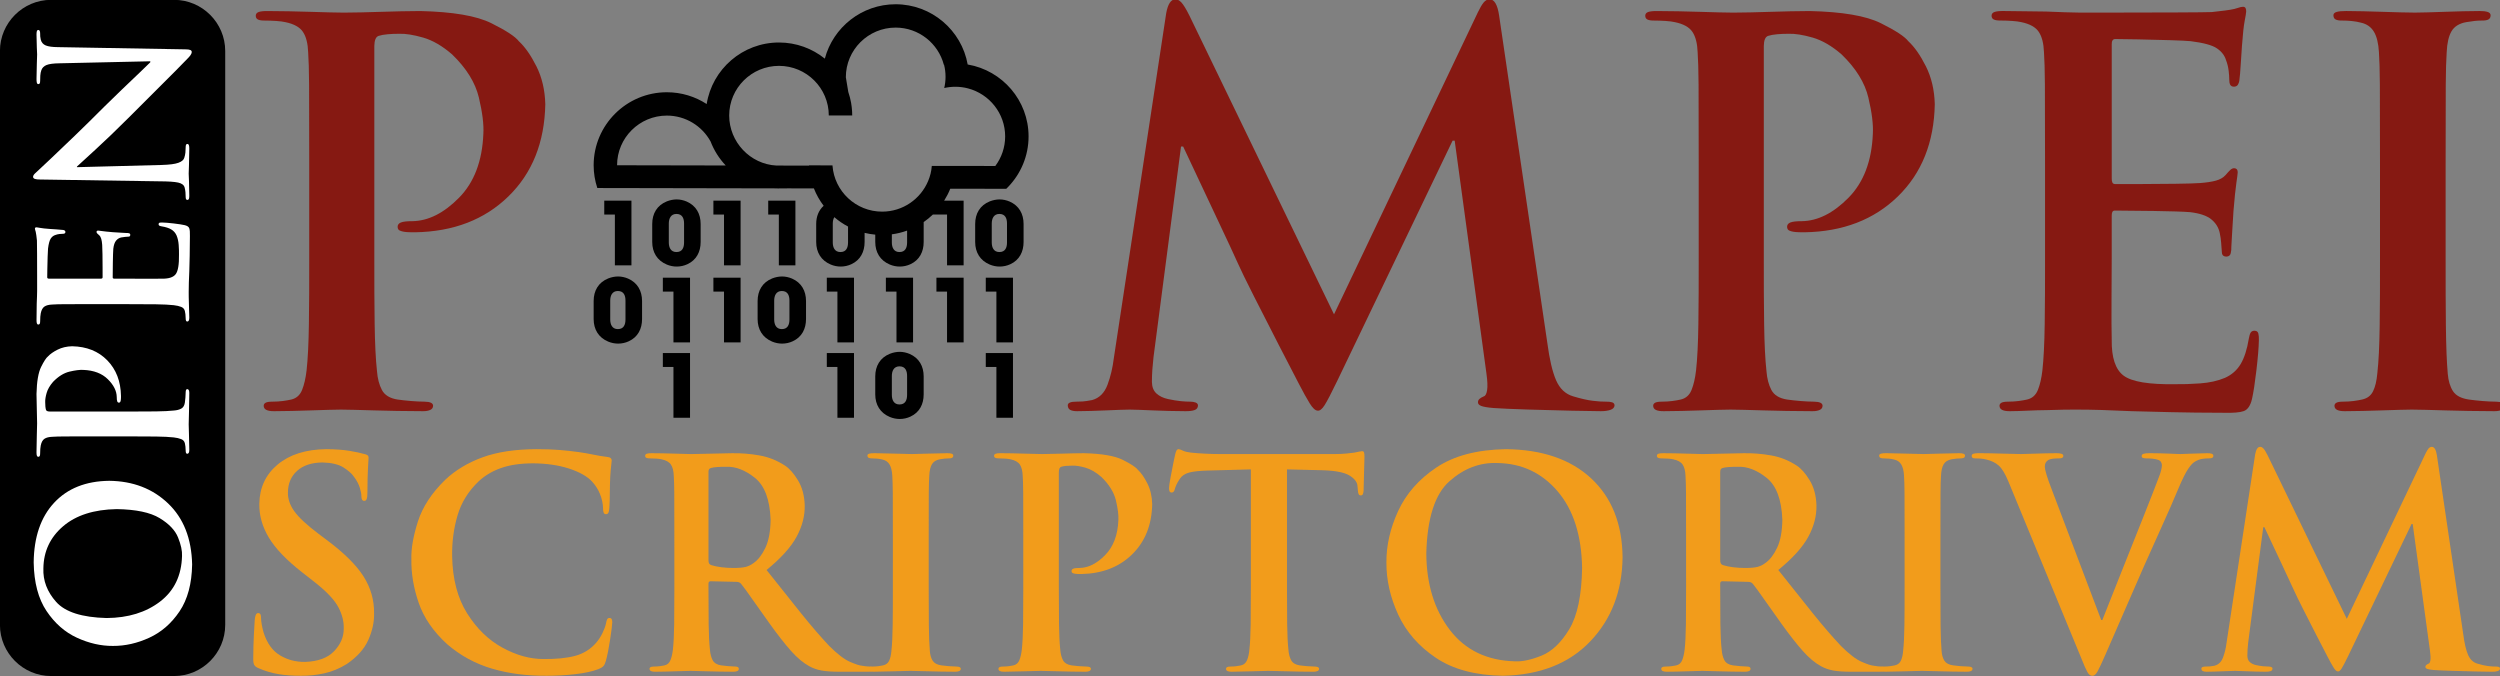 <?xml version="1.0" encoding="UTF-8" standalone="no"?>
<!-- Created with Inkscape (http://www.inkscape.org/) -->

<svg
   xmlns:dc="http://purl.org/dc/elements/1.1/"
   xmlns:cc="http://creativecommons.org/ns#"
   xmlns:rdf="http://www.w3.org/1999/02/22-rdf-syntax-ns#"
   xmlns:svg="http://www.w3.org/2000/svg"
   xmlns="http://www.w3.org/2000/svg"
   xmlns:sodipodi="http://sodipodi.sourceforge.net/DTD/sodipodi-0.dtd"
   xmlns:inkscape="http://www.inkscape.org/namespaces/inkscape"
   width="550.451"
   height="148.846"
   id="svg2"
   version="1.1"
   inkscape:version="0.48.5 r10040"
   sodipodi:docname="open scriptorivm.svg">
  <rect width="100%" height="100%" fill="#808080" stroke="none"/>
  <defs
     id="defs4">
    <clipPath
       id="clipPath4725"
       clipPathUnits="userSpaceOnUse">
      <path
         id="path4727"
         d="m 0,0 595.276,0 0,841.89 L 0,841.89 0,0 z"
         inkscape:connector-curvature="0" />
    </clipPath>
    <clipPath
       id="clipPath4701"
       clipPathUnits="userSpaceOnUse">
      <path
         id="path4703"
         d="m 0,0 595.276,0 0,841.89 L 0,841.89 0,0 z"
         inkscape:connector-curvature="0" />
    </clipPath>
    <clipPath
       id="clipPath4681"
       clipPathUnits="userSpaceOnUse">
      <path
         id="path4683"
         d="m 0,0 595.276,0 0,841.89 L 0,841.89 0,0 z"
         inkscape:connector-curvature="0" />
    </clipPath>
    <clipPath
       id="clipPath4661"
       clipPathUnits="userSpaceOnUse">
      <path
         id="path4663"
         d="m 0,0 595.276,0 0,841.89 L 0,841.89 0,0 z"
         inkscape:connector-curvature="0" />
    </clipPath>
    <clipPath
       id="clipPath4625"
       clipPathUnits="userSpaceOnUse">
      <path
         id="path4627"
         d="m 0,0 595.276,0 0,841.89 L 0,841.89 0,0 z"
         inkscape:connector-curvature="0" />
    </clipPath>
    <clipPath
       id="clipPath4605"
       clipPathUnits="userSpaceOnUse">
      <path
         id="path4607"
         d="m 0,0 595.276,0 0,841.89 L 0,841.89 0,0 z"
         inkscape:connector-curvature="0" />
    </clipPath>
    <clipPath
       id="clipPath4575"
       clipPathUnits="userSpaceOnUse">
      <path
         id="path4577"
         d="m 0,0 595.276,0 0,841.89 L 0,841.89 0,0 z"
         inkscape:connector-curvature="0" />
    </clipPath>
    <clipPath
       id="clipPath4555"
       clipPathUnits="userSpaceOnUse">
      <path
         id="path4557"
         d="m 0,0 595.276,0 0,841.89 L 0,841.89 0,0 z"
         inkscape:connector-curvature="0" />
    </clipPath>
    <clipPath
       id="clipPath4519"
       clipPathUnits="userSpaceOnUse">
      <path
         id="path4521"
         d="m 0,0 595.276,0 0,841.89 L 0,841.89 0,0 z"
         inkscape:connector-curvature="0" />
    </clipPath>
    <clipPath
       id="clipPath4499"
       clipPathUnits="userSpaceOnUse">
      <path
         id="path4501"
         d="m 0,0 595.276,0 0,841.89 L 0,841.89 0,0 z"
         inkscape:connector-curvature="0" />
    </clipPath>
    <clipPath
       id="clipPath4483"
       clipPathUnits="userSpaceOnUse">
      <path
         id="path4485"
         d="m 0,0 595.276,0 0,841.89 L 0,841.89 0,0 z"
         inkscape:connector-curvature="0" />
    </clipPath>
    <clipPath
       id="clipPath4451"
       clipPathUnits="userSpaceOnUse">
      <path
         id="path4453"
         d="m 0,0 595.276,0 0,841.89 L 0,841.89 0,0 z"
         inkscape:connector-curvature="0" />
    </clipPath>
    <clipPath
       id="clipPath4431"
       clipPathUnits="userSpaceOnUse">
      <path
         id="path4433"
         d="m 0,0 595.276,0 0,841.89 L 0,841.89 0,0 z"
         inkscape:connector-curvature="0" />
    </clipPath>
    <clipPath
       id="clipPath4403"
       clipPathUnits="userSpaceOnUse">
      <path
         id="path4405"
         d="m 0,0 595.276,0 0,841.89 L 0,841.89 0,0 z"
         inkscape:connector-curvature="0" />
    </clipPath>
    <linearGradient
       id="linearGradient4389"
       spreadMethod="pad"
       gradientTransform="matrix(0.084,4.639,4.639,-0.084,200.248,788.188)"
       gradientUnits="userSpaceOnUse"
       y2="0"
       x2="1"
       y1="0"
       x1="0">
      <stop
         id="stop4391"
         offset="0"
         style="stop-opacity:1;stop-color:#ffffff" />
      <stop
         id="stop4393"
         offset="0.723"
         style="stop-opacity:1;stop-color:#1f3765" />
      <stop
         id="stop4395"
         offset="1"
         style="stop-opacity:1;stop-color:#1f3765" />
    </linearGradient>
    <clipPath
       id="clipPath4369"
       clipPathUnits="userSpaceOnUse">
      <path
         id="path4371"
         d="m 0,0 595.276,0 0,841.89 L 0,841.89 0,0 z"
         inkscape:connector-curvature="0" />
    </clipPath>
    <clipPath
       id="clipPath4307"
       clipPathUnits="userSpaceOnUse">
      <path
         id="path4309"
         d="m 0,0 595.276,0 0,841.89 L 0,841.89 0,0 z"
         inkscape:connector-curvature="0" />
    </clipPath>
    <clipPath
       id="clipPath4255"
       clipPathUnits="userSpaceOnUse">
      <path
         id="path4257"
         d="m 0,0 595.276,0 0,841.89 L 0,841.89 0,0 z"
         inkscape:connector-curvature="0" />
    </clipPath>
    <clipPath
       id="clipPath4243"
       clipPathUnits="userSpaceOnUse">
      <path
         id="path4245"
         d="m 0,0 595.276,0 0,841.89 L 0,841.89 0,0 z"
         inkscape:connector-curvature="0" />
    </clipPath>
    <clipPath
       id="clipPath4197"
       clipPathUnits="userSpaceOnUse">
      <path
         id="path4199"
         d="m 0,0 595.276,0 0,841.89 L 0,841.89 0,0 z"
         inkscape:connector-curvature="0" />
    </clipPath>
    <clipPath
       id="clipPath4169"
       clipPathUnits="userSpaceOnUse">
      <path
         id="path4171"
         d="m 0,0 595.276,0 0,841.89 L 0,841.89 0,0 z"
         inkscape:connector-curvature="0" />
    </clipPath>
    <clipPath
       id="clipPath4133"
       clipPathUnits="userSpaceOnUse">
      <path
         id="path4135"
         d="m 0,0 595.276,0 0,841.89 L 0,841.89 0,0 z"
         inkscape:connector-curvature="0" />
    </clipPath>
    <clipPath
       id="clipPath4109"
       clipPathUnits="userSpaceOnUse">
      <path
         id="path4111"
         d="m 0,0 595.276,0 0,841.89 L 0,841.89 0,0 z"
         inkscape:connector-curvature="0" />
    </clipPath>
    <clipPath
       id="clipPath4091"
       clipPathUnits="userSpaceOnUse">
      <path
         id="path4093"
         d="m 0,0 595.276,0 0,841.89 L 0,841.89 0,0 z"
         inkscape:connector-curvature="0" />
    </clipPath>
    <clipPath
       id="clipPath3963"
       clipPathUnits="userSpaceOnUse">
      <path
         id="path3965"
         d="m 0,0 595.276,0 0,841.89 L 0,841.89 0,0 z"
         inkscape:connector-curvature="0" />
    </clipPath>
    <clipPath
       id="clipPath3943"
       clipPathUnits="userSpaceOnUse">
      <path
         id="path3945"
         d="m 0,0 595.276,0 0,841.89 L 0,841.89 0,0 z"
         inkscape:connector-curvature="0" />
    </clipPath>
    <clipPath
       id="clipPath3927"
       clipPathUnits="userSpaceOnUse">
      <path
         id="path3929"
         d="m 0,0 595.276,0 0,841.89 L 0,841.89 0,0 z"
         inkscape:connector-curvature="0" />
    </clipPath>
    <clipPath
       id="clipPath3873"
       clipPathUnits="userSpaceOnUse">
      <path
         id="path3875"
         d="m 0,0 595.276,0 0,841.89 L 0,841.89 0,0 z"
         inkscape:connector-curvature="0" />
    </clipPath>
    <clipPath
       id="clipPath3853"
       clipPathUnits="userSpaceOnUse">
      <path
         id="path3855"
         d="m 0,0 595.276,0 0,841.89 L 0,841.89 0,0 z"
         inkscape:connector-curvature="0" />
    </clipPath>
    <clipPath
       id="clipPath3833"
       clipPathUnits="userSpaceOnUse">
      <path
         id="path3835"
         d="m 0,0 595.276,0 0,841.89 L 0,841.89 0,0 z"
         inkscape:connector-curvature="0" />
    </clipPath>
    <clipPath
       id="clipPath3797"
       clipPathUnits="userSpaceOnUse">
      <path
         id="path3799"
         d="m 0,0 595.276,0 0,841.89 L 0,841.89 0,0 z"
         inkscape:connector-curvature="0" />
    </clipPath>
    <clipPath
       id="clipPath3781"
       clipPathUnits="userSpaceOnUse">
      <path
         id="path3783"
         d="m 0,0 595.276,0 0,841.89 L 0,841.89 0,0 z"
         inkscape:connector-curvature="0" />
    </clipPath>
    <clipPath
       id="clipPath3769"
       clipPathUnits="userSpaceOnUse">
      <path
         id="path3771"
         d="m 202.732,794.521 c 4.461,-0.645 2.075,-3.955 -0.63,-6.49 l 0,0 c 2.248,-0.029 4.495,-0.065 6.742,-0.094 l 0,0 c 0.075,0.103 0.14,0.206 0.201,0.316 l 0,0 c 1.822,4.067 -0.472,5.922 -3.511,6.203 l 0,0 c -0.653,0.065 -1.268,0.083 -1.856,0.083 l 0,0 c -0.326,0 -0.643,0 -0.946,-0.018"
         inkscape:connector-curvature="0" />
    </clipPath>
    <clipPath
       id="clipPath3757"
       clipPathUnits="userSpaceOnUse">
      <path
         id="path3759"
         d="m 197.515,794.857 c -10.218,-1.352 -20.099,-5.015 -29.841,-9.611 l 0,0 0,-0.002 13.429,0 c 3.479,2.805 8.052,5.668 14.673,8.102 l 0,0 c 1.622,0.595 4.522,1.389 8.638,1.128 l 0,0 c 3.096,-0.187 6.425,-2.228 3.46,-5.223 l 0,0 c 3.832,3.87 -0.662,5.82 -6.722,5.82 l 0,0 c -1.171,0 -2.397,-0.076 -3.637,-0.214"
         inkscape:connector-curvature="0" />
    </clipPath>
    <clipPath
       id="clipPath3501"
       clipPathUnits="userSpaceOnUse">
      <path
         id="path3503"
         d="m 0,0 595.276,0 0,841.89 L 0,841.89 0,0 z"
         inkscape:connector-curvature="0" />
    </clipPath>
    <clipPath
       id="clipPath3449"
       clipPathUnits="userSpaceOnUse">
      <path
         id="path3451"
         d="m 0,0 595.276,0 0,841.89 L 0,841.89 0,0 z"
         inkscape:connector-curvature="0" />
    </clipPath>
    <clipPath
       id="clipPath3389"
       clipPathUnits="userSpaceOnUse">
      <path
         id="path3391"
         d="m 0,0 595.276,0 0,841.89 L 0,841.89 0,0 z"
         inkscape:connector-curvature="0" />
    </clipPath>
    <clipPath
       id="clipPath3365"
       clipPathUnits="userSpaceOnUse">
      <path
         id="path3367"
         d="m 0,0 595.276,0 0,841.89 L 0,841.89 0,0 z"
         inkscape:connector-curvature="0" />
    </clipPath>
    <clipPath
       id="clipPath3345"
       clipPathUnits="userSpaceOnUse">
      <path
         id="path3347"
         d="m 0,0 595.276,0 0,841.89 L 0,841.89 0,0 z"
         inkscape:connector-curvature="0" />
    </clipPath>
    <clipPath
       id="clipPath3325"
       clipPathUnits="userSpaceOnUse">
      <path
         id="path3327"
         d="m 0,0 595.276,0 0,841.89 L 0,841.89 0,0 z"
         inkscape:connector-curvature="0" />
    </clipPath>
    <clipPath
       id="clipPath3305"
       clipPathUnits="userSpaceOnUse">
      <path
         id="path3307"
         d="m 0,0 595.276,0 0,841.89 L 0,841.89 0,0 z"
         inkscape:connector-curvature="0" />
    </clipPath>
    <clipPath
       id="clipPath3289"
       clipPathUnits="userSpaceOnUse">
      <path
         id="path3291"
         d="m 0,0 595.276,0 0,841.89 L 0,841.89 0,0 z"
         inkscape:connector-curvature="0" />
    </clipPath>
    <clipPath
       id="clipPath3273"
       clipPathUnits="userSpaceOnUse">
      <path
         id="path3275"
         d="m 0,0 595.276,0 0,841.89 L 0,841.89 0,0 z"
         inkscape:connector-curvature="0" />
    </clipPath>
    <clipPath
       id="clipPath3259"
       clipPathUnits="userSpaceOnUse">
      <path
         id="path3261"
         d="m 0,0 595.276,0 0,841.89 L 0,841.89 0,0 z"
         inkscape:connector-curvature="0" />
    </clipPath>
    <clipPath
       id="clipPath3239"
       clipPathUnits="userSpaceOnUse">
      <path
         id="path3241"
         d="m 0,0 595.276,0 0,841.89 L 0,841.89 0,0 z"
         inkscape:connector-curvature="0" />
    </clipPath>
    <clipPath
       id="clipPath3215"
       clipPathUnits="userSpaceOnUse">
      <path
         id="path3217"
         d="m 0,0 595.276,0 0,841.89 L 0,841.89 0,0 z"
         inkscape:connector-curvature="0" />
    </clipPath>
    <clipPath
       id="clipPath3201"
       clipPathUnits="userSpaceOnUse">
      <path
         id="path3203"
         d="m 0,0 595.276,0 0,841.89 L 0,841.89 0,0 z"
         inkscape:connector-curvature="0" />
    </clipPath>
    <clipPath
       id="clipPath3181"
       clipPathUnits="userSpaceOnUse">
      <path
         id="path3183"
         d="m 0,0 595.276,0 0,841.89 L 0,841.89 0,0 z"
         inkscape:connector-curvature="0" />
    </clipPath>
    <clipPath
       id="clipPath3117"
       clipPathUnits="userSpaceOnUse">
      <path
         id="path3119"
         d="m 0,0 595.276,0 0,841.89 L 0,841.89 0,0 z"
         inkscape:connector-curvature="0" />
    </clipPath>
    <clipPath
       id="clipPath3091"
       clipPathUnits="userSpaceOnUse">
      <path
         id="path3093"
         d="m 0,0 595.276,0 0,841.89 L 0,841.89 0,0 z"
         inkscape:connector-curvature="0" />
    </clipPath>
    <clipPath
       id="clipPath3071"
       clipPathUnits="userSpaceOnUse">
      <path
         id="path3073"
         d="m 0,0 595.276,0 0,841.89 L 0,841.89 0,0 z"
         inkscape:connector-curvature="0" />
    </clipPath>
    <clipPath
       id="clipPath3051"
       clipPathUnits="userSpaceOnUse">
      <path
         id="path3053"
         d="m 0,0 595.276,0 0,841.89 L 0,841.89 0,0 z"
         inkscape:connector-curvature="0" />
    </clipPath>
    <clipPath
       id="clipPath3035"
       clipPathUnits="userSpaceOnUse">
      <path
         id="path3037"
         d="m 0,0 595.276,0 0,841.89 L 0,841.89 0,0 z"
         inkscape:connector-curvature="0" />
    </clipPath>
    <clipPath
       id="clipPath3019"
       clipPathUnits="userSpaceOnUse">
      <path
         id="path3021"
         d="m 0,0 595.276,0 0,841.89 L 0,841.89 0,0 z"
         inkscape:connector-curvature="0" />
    </clipPath>
    <clipPath
       id="clipPath2999"
       clipPathUnits="userSpaceOnUse">
      <path
         id="path3001"
         d="m 0,0 595.276,0 0,841.89 L 0,841.89 0,0 z"
         inkscape:connector-curvature="0" />
    </clipPath>
    <filter
       inkscape:label="Invert"
       x="0"
       y="0"
       width="1"
       height="1"
       inkscape:menu="Color"
       inkscape:menu-tooltip="Invert colors"
       color-interpolation-filters="sRGB"
       id="filter6966">
      <feColorMatrix
         type="saturate"
         values="1"
         result="fbSourceGraphic"
         id="feColorMatrix6968" />
      <feColorMatrix
         in="fbSourceGraphic"
         values="-1 0 0 0 1 0 -1 0 0 1 0 0 -1 0 1 0 0 0 1 0 "
         id="feColorMatrix6970" />
    </filter>
    <filter
       inkscape:label="Invert"
       x="0"
       y="0"
       width="1"
       height="1"
       inkscape:menu="Color"
       inkscape:menu-tooltip="Invert colors"
       color-interpolation-filters="sRGB"
       id="filter6972">
      <feColorMatrix
         type="saturate"
         values="1"
         result="fbSourceGraphic"
         id="feColorMatrix6974" />
      <feColorMatrix
         in="fbSourceGraphic"
         values="-1 0 0 0 1 0 -1 0 0 1 0 0 -1 0 1 0 0 0 1 0 "
         id="feColorMatrix6976" />
    </filter>
    <filter
       inkscape:label="Invert"
       x="0"
       y="0"
       width="1"
       height="1"
       inkscape:menu="Color"
       inkscape:menu-tooltip="Invert colors"
       color-interpolation-filters="sRGB"
       id="filter6978">
      <feColorMatrix
         type="saturate"
         values="1"
         result="fbSourceGraphic"
         id="feColorMatrix6980" />
      <feColorMatrix
         in="fbSourceGraphic"
         values="-1 0 0 0 1 0 -1 0 0 1 0 0 -1 0 1 0 0 0 1 0 "
         id="feColorMatrix6982" />
    </filter>
    <filter
       inkscape:label="Invert"
       x="0"
       y="0"
       width="1"
       height="1"
       inkscape:menu="Color"
       inkscape:menu-tooltip="Invert colors"
       color-interpolation-filters="sRGB"
       id="filter6984">
      <feColorMatrix
         type="saturate"
         values="1"
         result="fbSourceGraphic"
         id="feColorMatrix6986" />
      <feColorMatrix
         in="fbSourceGraphic"
         values="-1 0 0 0 1 0 -1 0 0 1 0 0 -1 0 1 0 0 0 1 0 "
         id="feColorMatrix6988" />
    </filter>
    <filter
       inkscape:label="Invert"
       x="0"
       y="0"
       width="1"
       height="1"
       inkscape:menu="Color"
       inkscape:menu-tooltip="Invert colors"
       color-interpolation-filters="sRGB"
       id="filter6990">
      <feColorMatrix
         type="saturate"
         values="1"
         result="fbSourceGraphic"
         id="feColorMatrix6992" />
      <feColorMatrix
         in="fbSourceGraphic"
         values="-1 0 0 0 1 0 -1 0 0 1 0 0 -1 0 1 0 0 0 1 0 "
         id="feColorMatrix6994" />
    </filter>
    <filter
       inkscape:label="Invert"
       x="0"
       y="0"
       width="1"
       height="1"
       inkscape:menu="Color"
       inkscape:menu-tooltip="Invert colors"
       color-interpolation-filters="sRGB"
       id="filter6996">
      <feColorMatrix
         type="saturate"
         values="1"
         result="fbSourceGraphic"
         id="feColorMatrix6998" />
      <feColorMatrix
         in="fbSourceGraphic"
         values="-1 0 0 0 1 0 -1 0 0 1 0 0 -1 0 1 0 0 0 1 0 "
         id="feColorMatrix7000" />
    </filter>
    <filter
       inkscape:label="Invert"
       x="0"
       y="0"
       width="1"
       height="1"
       inkscape:menu="Color"
       inkscape:menu-tooltip="Invert colors"
       color-interpolation-filters="sRGB"
       id="filter7002">
      <feColorMatrix
         type="saturate"
         values="1"
         result="fbSourceGraphic"
         id="feColorMatrix7004" />
      <feColorMatrix
         in="fbSourceGraphic"
         values="-1 0 0 0 1 0 -1 0 0 1 0 0 -1 0 1 0 0 0 1 0 "
         id="feColorMatrix7006" />
    </filter>
    <filter
       inkscape:label="Invert"
       x="0"
       y="0"
       width="1"
       height="1"
       inkscape:menu="Color"
       inkscape:menu-tooltip="Invert colors"
       color-interpolation-filters="sRGB"
       id="filter7008">
      <feColorMatrix
         type="saturate"
         values="1"
         result="fbSourceGraphic"
         id="feColorMatrix7010" />
      <feColorMatrix
         in="fbSourceGraphic"
         values="-1 0 0 0 1 0 -1 0 0 1 0 0 -1 0 1 0 0 0 1 0 "
         id="feColorMatrix7012" />
    </filter>
    <filter
       inkscape:label="Invert"
       x="0"
       y="0"
       width="1"
       height="1"
       inkscape:menu="Color"
       inkscape:menu-tooltip="Invert colors"
       color-interpolation-filters="sRGB"
       id="filter7014">
      <feColorMatrix
         type="saturate"
         values="1"
         result="fbSourceGraphic"
         id="feColorMatrix7016" />
      <feColorMatrix
         in="fbSourceGraphic"
         values="-1 0 0 0 1 0 -1 0 0 1 0 0 -1 0 1 0 0 0 1 0 "
         id="feColorMatrix7018" />
    </filter>
    <filter
       inkscape:label="Invert"
       x="0"
       y="0"
       width="1"
       height="1"
       inkscape:menu="Color"
       inkscape:menu-tooltip="Invert colors"
       color-interpolation-filters="sRGB"
       id="filter7671">
      <feColorMatrix
         type="saturate"
         values="1"
         result="fbSourceGraphic"
         id="feColorMatrix7673" />
      <feColorMatrix
         in="fbSourceGraphic"
         values="-1 0 0 0 1 0 -1 0 0 1 0 0 -1 0 1 0 0 0 1 0 "
         id="feColorMatrix7675" />
    </filter>
    <filter
       inkscape:label="Invert"
       x="0"
       y="0"
       width="1"
       height="1"
       inkscape:menu="Color"
       inkscape:menu-tooltip="Invert colors"
       color-interpolation-filters="sRGB"
       id="filter7706">
      <feColorMatrix
         type="saturate"
         values="1"
         result="fbSourceGraphic"
         id="feColorMatrix7708" />
      <feColorMatrix
         in="fbSourceGraphic"
         values="-1 0 0 0 1 0 -1 0 0 1 0 0 -1 0 1 0 0 0 1 0 "
         id="feColorMatrix7710" />
    </filter>
    <filter
       inkscape:label="Invert"
       x="0"
       y="0"
       width="1"
       height="1"
       inkscape:menu="Color"
       inkscape:menu-tooltip="Invert colors"
       color-interpolation-filters="sRGB"
       id="filter7741">
      <feColorMatrix
         type="saturate"
         values="1"
         result="fbSourceGraphic"
         id="feColorMatrix7743" />
      <feColorMatrix
         in="fbSourceGraphic"
         values="-1 0 0 0 1 0 -1 0 0 1 0 0 -1 0 1 0 0 0 1 0 "
         id="feColorMatrix7745" />
    </filter>
    <filter
       inkscape:label="Invert"
       x="0"
       y="0"
       width="1"
       height="1"
       inkscape:menu="Color"
       inkscape:menu-tooltip="Invert colors"
       color-interpolation-filters="sRGB"
       id="filter7776">
      <feColorMatrix
         type="saturate"
         values="1"
         result="fbSourceGraphic"
         id="feColorMatrix7778" />
      <feColorMatrix
         in="fbSourceGraphic"
         values="-1 0 0 0 1 0 -1 0 0 1 0 0 -1 0 1 0 0 0 1 0 "
         id="feColorMatrix7780" />
    </filter>
    <filter
       inkscape:label="Invert"
       x="0"
       y="0"
       width="1"
       height="1"
       inkscape:menu="Color"
       inkscape:menu-tooltip="Invert colors"
       color-interpolation-filters="sRGB"
       id="filter7782">
      <feColorMatrix
         type="saturate"
         values="1"
         result="fbSourceGraphic"
         id="feColorMatrix7784" />
      <feColorMatrix
         in="fbSourceGraphic"
         values="-1 0 0 0 1 0 -1 0 0 1 0 0 -1 0 1 0 0 0 1 0 "
         id="feColorMatrix7786" />
    </filter>
  </defs>
  <sodipodi:namedview
     id="base"
     pagecolor="#ffffff"
     bordercolor="#666666"
     borderopacity="1.0"
     inkscape:pageopacity="0.0"
     inkscape:pageshadow="2"
     inkscape:zoom="0.56704371"
     inkscape:cx="404.87605"
     inkscape:cy="128.63927"
     inkscape:document-units="px"
     inkscape:current-layer="g5317"
     showgrid="false"
     inkscape:window-width="1280"
     inkscape:window-height="975"
     inkscape:window-x="-4"
     inkscape:window-y="-4"
     inkscape:window-maximized="1"
     showguides="true"
     inkscape:guide-bbox="true"
     fit-margin-top="0"
     fit-margin-left="0"
     fit-margin-right="0"
     fit-margin-bottom="0" />
  <g
     inkscape:label="Layer 1"
     inkscape:groupmode="layer"
     id="layer1"
     transform="translate(-96.822,-240.938)">
    <g
       transform="matrix(1.986,0,0,-1.986,146.41,378.529)"
       id="g6067">
      <path
         id="path6069"
         style="fill:#000000;fill-opacity:1;fill-rule:nonzero;stroke:none"
         d="m 0,0 c 0,-3.118 -2.551,-5.669 -5.669,-5.669 l -13.637,0 c -3.118,0 -5.669,2.551 -5.669,5.669 l 0,63.628 c 0,3.118 2.551,5.669 5.669,5.669 l 13.637,0 C -2.551,69.297 0,66.746 0,63.628 L 0,0 z"
         inkscape:connector-curvature="0" />
    </g>
    <g
       style="font-size:63.647px;font-style:normal;font-variant:normal;font-weight:normal;font-stretch:normal;line-height:125%;letter-spacing:0px;word-spacing:0px;fill:#f29c1b;fill-opacity:1;stroke:none;font-family:Georgia;-inkscape-font-specification:Georgia"
       id="text6071">
      <path
         d="m 163.085,389.733 c 1.699,0.019 3.409,-0.162 5.131,-0.541 1.722,-0.379 3.385,-1.069 4.988,-2.068 2.254,-1.539 3.824,-3.298 4.71,-5.275 0.886,-1.977 1.31,-3.91 1.273,-5.8 0.046,-2.96 -0.731,-5.696 -2.331,-8.21 -1.6,-2.514 -4.303,-5.187 -8.107,-8.019 l -1.782,-1.337 c -2.592,-1.953 -4.377,-3.616 -5.354,-4.988 -0.977,-1.372 -1.441,-2.765 -1.392,-4.177 0.021,-1.944 0.695,-3.514 2.021,-4.71 1.326,-1.196 3.177,-1.811 5.553,-1.846 2.039,0.054 3.593,0.423 4.662,1.106 1.069,0.683 1.827,1.354 2.275,2.013 0.654,0.863 1.097,1.699 1.329,2.506 0.232,0.808 0.341,1.372 0.326,1.695 -0.011,0.764 0.202,1.146 0.636,1.146 0.252,0.008 0.432,-0.135 0.541,-0.43 0.109,-0.294 0.162,-0.788 0.159,-1.48 0.011,-2.438 0.053,-4.228 0.127,-5.37 0.074,-1.142 0.117,-1.897 0.127,-2.267 -0.001,-0.219 -0.078,-0.386 -0.231,-0.501 -0.153,-0.115 -0.373,-0.203 -0.66,-0.263 -0.818,-0.24 -1.919,-0.476 -3.302,-0.708 -1.383,-0.232 -3.104,-0.357 -5.163,-0.374 -4.483,0.064 -8.039,1.193 -10.669,3.389 -2.629,2.196 -3.974,5.076 -4.034,8.64 -0.045,2.542 0.65,5.016 2.084,7.423 1.435,2.407 3.88,4.96 7.335,7.661 l 2.928,2.291 c 2.571,2.039 4.271,3.864 5.1,5.474 0.829,1.61 1.208,3.18 1.138,4.71 0.003,1.778 -0.703,3.409 -2.116,4.893 -1.413,1.484 -3.551,2.271 -6.412,2.363 -2.018,0.026 -3.853,-0.456 -5.505,-1.448 -1.652,-0.992 -2.851,-2.652 -3.596,-4.98 -0.163,-0.557 -0.298,-1.13 -0.406,-1.718 -0.107,-0.589 -0.163,-1.098 -0.167,-1.528 0.009,-0.268 -0.025,-0.512 -0.103,-0.732 -0.078,-0.22 -0.256,-0.337 -0.533,-0.35 -0.251,0.009 -0.434,0.166 -0.549,0.469 -0.115,0.304 -0.187,0.699 -0.215,1.185 -0.041,0.574 -0.102,1.653 -0.183,3.238 -0.081,1.585 -0.126,3.284 -0.135,5.1 -0.013,0.675 0.061,1.155 0.223,1.44 0.162,0.285 0.491,0.526 0.987,0.724 1.354,0.598 2.783,1.025 4.288,1.281 1.505,0.256 3.173,0.381 5.004,0.374 z"
         style="font-weight:bold;fill:#f29c1b;font-family:Trajan Pro;-inkscape-font-specification:Trajan Pro Bold"
         id="path3441"
         inkscape:connector-curvature="0" />
      <path
         d="m 217.122,389.733 c 2.1,0.003 4.201,-0.114 6.301,-0.35 2.1,-0.236 3.819,-0.607 5.155,-1.114 0.522,-0.204 0.894,-0.432 1.114,-0.684 0.22,-0.252 0.4,-0.639 0.541,-1.162 0.337,-1.252 0.65,-2.838 0.939,-4.758 0.289,-1.92 0.443,-3.156 0.461,-3.707 0.004,-0.263 -0.036,-0.485 -0.119,-0.668 -0.084,-0.183 -0.235,-0.278 -0.453,-0.286 -0.245,-0.011 -0.423,0.074 -0.533,0.255 -0.11,0.18 -0.208,0.52 -0.294,1.018 -0.134,0.601 -0.391,1.293 -0.772,2.076 -0.381,0.784 -0.845,1.492 -1.392,2.124 -1.245,1.429 -2.796,2.389 -4.654,2.88 -1.858,0.491 -4.189,0.719 -6.993,0.684 -2.932,7.9e-4 -5.929,-0.835 -8.988,-2.508 -3.06,-1.673 -5.646,-4.187 -7.758,-7.543 -2.112,-3.356 -3.213,-7.558 -3.303,-12.607 -0.046,-3.121 0.349,-6.107 1.185,-8.958 0.837,-2.851 2.393,-5.359 4.67,-7.526 1.378,-1.278 3.03,-2.254 4.956,-2.928 1.927,-0.674 4.263,-1.013 7.009,-1.018 2.969,0.025 5.592,0.404 7.868,1.138 2.277,0.733 3.961,1.669 5.052,2.808 0.796,0.845 1.4,1.781 1.814,2.808 0.414,1.028 0.636,2.043 0.668,3.047 -0.005,0.448 0.037,0.793 0.127,1.034 0.09,0.241 0.26,0.363 0.509,0.366 0.278,-10e-4 0.469,-0.126 0.573,-0.374 0.103,-0.248 0.167,-0.611 0.191,-1.09 0.056,-0.712 0.087,-1.754 0.096,-3.127 0.008,-1.372 0.04,-2.621 0.096,-3.747 0.069,-1.089 0.138,-1.887 0.207,-2.395 0.069,-0.508 0.106,-0.876 0.111,-1.106 0.004,-0.195 -0.068,-0.362 -0.215,-0.501 -0.147,-0.139 -0.394,-0.227 -0.74,-0.263 -0.949,-0.109 -1.947,-0.273 -2.991,-0.493 -1.045,-0.22 -2.169,-0.416 -3.373,-0.589 -1.419,-0.194 -2.83,-0.347 -4.232,-0.461 -1.403,-0.114 -3.068,-0.172 -4.996,-0.175 -4.701,0.019 -8.665,0.618 -11.894,1.798 -3.229,1.18 -5.968,2.83 -8.218,4.948 -2.983,2.907 -4.988,5.972 -6.015,9.197 -1.026,3.225 -1.504,5.972 -1.432,8.242 -0.061,3.141 0.475,6.358 1.607,9.65 1.132,3.292 3.227,6.334 6.285,9.125 2.899,2.489 6.171,4.274 9.817,5.354 3.646,1.081 7.651,1.608 12.013,1.583 z"
         style="font-weight:bold;fill:#f29c1b;font-family:Trajan Pro;-inkscape-font-specification:Trajan Pro Bold"
         id="path3443"
         inkscape:connector-curvature="0" />
      <path
         d="m 245.304,370.384 c 0.007,2.96 -0.007,5.617 -0.04,7.972 -0.033,2.355 -0.126,4.217 -0.278,5.585 -0.109,0.937 -0.289,1.72 -0.541,2.347 -0.252,0.627 -0.687,1.012 -1.305,1.154 -0.286,0.066 -0.621,0.125 -1.002,0.175 -0.382,0.05 -0.811,0.077 -1.289,0.08 -0.377,0.001 -0.642,0.046 -0.796,0.135 -0.154,0.089 -0.228,0.213 -0.223,0.374 0.011,0.435 0.435,0.647 1.273,0.636 1.362,-0.008 2.823,-0.04 4.384,-0.096 1.561,-0.056 2.688,-0.087 3.381,-0.096 0.577,0.008 1.794,0.04 3.652,0.096 1.858,0.056 3.759,0.087 5.704,0.096 0.838,0.011 1.262,-0.202 1.273,-0.636 -3e-5,-0.329 -0.255,-0.499 -0.764,-0.509 -0.404,-0.003 -0.9,-0.029 -1.488,-0.08 -0.587,-0.05 -1.131,-0.109 -1.631,-0.175 -0.927,-0.142 -1.555,-0.526 -1.886,-1.154 -0.33,-0.627 -0.529,-1.409 -0.597,-2.347 -0.152,-1.367 -0.245,-3.231 -0.278,-5.593 -0.033,-2.362 -0.046,-5.037 -0.04,-8.027 l 0,-0.891 c 0.001,-0.188 0.046,-0.321 0.135,-0.398 0.089,-0.077 0.213,-0.114 0.374,-0.111 l 5.537,0.127 c 0.223,-0.005 0.43,0.021 0.621,0.08 0.191,0.058 0.366,0.18 0.525,0.366 0.465,0.565 1.301,1.71 2.506,3.437 1.205,1.726 2.47,3.508 3.795,5.346 1.752,2.442 3.308,4.431 4.67,5.967 1.362,1.535 2.712,2.665 4.049,3.389 0.785,0.44 1.681,0.753 2.689,0.939 1.008,0.186 2.381,0.276 4.121,0.271 l 6.046,0 c 0.384,0.005 0.681,-0.037 0.891,-0.127 0.209,-0.09 0.316,-0.26 0.318,-0.509 -5e-5,-0.329 -0.255,-0.499 -0.764,-0.509 -0.499,0 -1.093,-0.064 -1.782,-0.191 -0.492,-0.033 -1.354,-0.317 -2.586,-0.851 -1.232,-0.534 -2.746,-1.693 -4.543,-3.477 -1.864,-1.978 -3.928,-4.37 -6.19,-7.176 -2.262,-2.806 -4.803,-5.993 -7.622,-9.563 3.162,-2.583 5.366,-5.023 6.611,-7.319 1.245,-2.297 1.842,-4.609 1.79,-6.937 -0.069,-2.153 -0.568,-3.988 -1.496,-5.505 -0.928,-1.517 -1.872,-2.588 -2.832,-3.214 -1.741,-1.144 -3.621,-1.895 -5.641,-2.251 -2.019,-0.357 -4.043,-0.518 -6.07,-0.485 -1.102,0.008 -2.574,0.04 -4.415,0.095 -1.842,0.056 -3.361,0.087 -4.559,0.095 -0.737,-0.008 -1.936,-0.04 -3.596,-0.096 -1.66,-0.056 -3.368,-0.087 -5.123,-0.096 -0.476,-0.004 -0.829,0.036 -1.058,0.119 -0.229,0.084 -0.343,0.235 -0.342,0.453 0.001,0.219 0.094,0.37 0.278,0.453 0.184,0.084 0.452,0.123 0.804,0.119 0.461,5e-5 0.923,0.016 1.384,0.048 0.461,0.032 0.827,0.08 1.098,0.143 1.025,0.211 1.728,0.601 2.108,1.169 0.381,0.569 0.59,1.388 0.628,2.458 0.061,0.849 0.098,2.143 0.111,3.882 0.013,1.74 0.019,4.943 0.016,9.611 z m 7.51,-25.522 c -0.004,-0.252 0.036,-0.448 0.119,-0.589 0.084,-0.141 0.235,-0.241 0.453,-0.302 0.647,-0.18 1.771,-0.265 3.373,-0.255 2.049,-0.08 4.141,0.732 6.277,2.434 2.136,1.703 3.29,4.773 3.461,9.213 -0.037,2.594 -0.424,4.662 -1.162,6.205 -0.737,1.543 -1.602,2.657 -2.594,3.341 -0.53,0.407 -1.109,0.691 -1.734,0.851 -0.626,0.16 -1.554,0.237 -2.784,0.231 -0.814,10e-4 -1.652,-0.049 -2.514,-0.151 -0.862,-0.102 -1.636,-0.264 -2.323,-0.485 -0.219,-0.087 -0.37,-0.215 -0.453,-0.382 -0.084,-0.167 -0.123,-0.422 -0.119,-0.764 z"
         style="font-weight:bold;fill:#f29c1b;font-family:Trajan Pro;-inkscape-font-specification:Trajan Pro Bold"
         id="path3445"
         inkscape:connector-curvature="0" />
      <path
         d="m 293.412,370.384 c 0.007,3.112 -0.007,5.862 -0.04,8.25 -0.033,2.388 -0.126,4.263 -0.278,5.625 -0.081,0.924 -0.253,1.653 -0.517,2.188 -0.264,0.534 -0.707,0.866 -1.329,0.994 -0.286,0.066 -0.621,0.125 -1.002,0.175 -0.382,0.05 -0.811,0.077 -1.289,0.08 -0.377,0.001 -0.642,0.046 -0.796,0.135 -0.154,0.089 -0.228,0.213 -0.223,0.374 0.011,0.435 0.435,0.647 1.273,0.636 1.356,-0.008 2.828,-0.04 4.415,-0.096 1.587,-0.056 2.788,-0.087 3.604,-0.096 0.903,0.008 2.247,0.04 4.034,0.096 1.786,0.056 3.751,0.087 5.895,0.096 0.357,0.001 0.646,-0.049 0.867,-0.151 0.221,-0.102 0.335,-0.264 0.342,-0.485 0.011,-0.329 -0.329,-0.499 -1.018,-0.509 -0.497,-0.003 -1.046,-0.029 -1.647,-0.08 -0.601,-0.05 -1.134,-0.109 -1.599,-0.175 -0.93,-0.134 -1.569,-0.471 -1.917,-1.01 -0.349,-0.54 -0.558,-1.242 -0.628,-2.108 -0.122,-1.392 -0.196,-3.286 -0.223,-5.68 -0.026,-2.395 -0.037,-5.147 -0.032,-8.258 l 0,-11.202 c -0.003,-4.667 0.003,-7.871 0.016,-9.611 0.013,-1.74 0.05,-3.034 0.111,-3.882 0.046,-1.106 0.24,-1.949 0.581,-2.53 0.341,-0.581 0.932,-0.947 1.774,-1.098 0.374,-0.064 0.708,-0.111 1.002,-0.143 0.294,-0.032 0.597,-0.048 0.907,-0.048 0.321,0.005 0.57,-0.037 0.748,-0.127 0.178,-0.09 0.268,-0.26 0.27,-0.509 -0.004,-0.188 -0.123,-0.321 -0.358,-0.398 -0.235,-0.077 -0.561,-0.114 -0.979,-0.111 -1.282,0.008 -2.68,0.04 -4.193,0.095 -1.513,0.056 -2.704,0.087 -3.572,0.095 -1.001,-0.008 -2.309,-0.04 -3.922,-0.096 -1.614,-0.056 -3.064,-0.087 -4.352,-0.096 -0.509,-0.003 -0.891,0.035 -1.146,0.112 -0.255,0.077 -0.382,0.21 -0.382,0.398 0.003,0.249 0.093,0.419 0.271,0.509 0.178,0.09 0.427,0.133 0.748,0.127 0.386,-10e-4 0.776,0.017 1.169,0.056 0.394,0.038 0.768,0.105 1.122,0.199 0.695,0.153 1.215,0.516 1.559,1.09 0.345,0.574 0.546,1.399 0.605,2.474 0.061,0.849 0.098,2.143 0.111,3.882 0.013,1.74 0.019,4.943 0.016,9.611 z"
         style="font-weight:bold;fill:#f29c1b;font-family:Trajan Pro;-inkscape-font-specification:Trajan Pro Bold"
         id="path3447"
         inkscape:connector-curvature="0" />
      <path
         d="m 322.128,370.384 c 0.007,2.96 -0.007,5.617 -0.04,7.972 -0.033,2.355 -0.126,4.217 -0.278,5.585 -0.109,0.937 -0.289,1.72 -0.541,2.347 -0.252,0.627 -0.687,1.012 -1.305,1.154 -0.286,0.066 -0.621,0.125 -1.002,0.175 -0.382,0.05 -0.811,0.077 -1.289,0.08 -0.377,0.001 -0.642,0.046 -0.796,0.135 -0.154,0.089 -0.228,0.213 -0.223,0.374 0.011,0.435 0.435,0.647 1.273,0.636 1.356,-0.008 2.828,-0.04 4.415,-0.096 1.587,-0.056 2.788,-0.087 3.604,-0.096 0.872,0.008 2.198,0.04 3.978,0.096 1.779,0.056 3.742,0.087 5.887,0.096 0.357,0.001 0.646,-0.049 0.867,-0.151 0.221,-0.102 0.335,-0.264 0.342,-0.485 0.011,-0.329 -0.329,-0.499 -1.018,-0.509 -0.497,-0.003 -1.046,-0.029 -1.647,-0.08 -0.601,-0.05 -1.134,-0.109 -1.599,-0.175 -0.927,-0.143 -1.555,-0.525 -1.886,-1.146 -0.33,-0.621 -0.529,-1.384 -0.597,-2.291 -0.152,-1.399 -0.245,-3.279 -0.278,-5.641 -0.033,-2.362 -0.046,-5.021 -0.04,-7.98 l 0,-25.458 c 0.011,-0.689 0.18,-1.093 0.509,-1.209 0.294,-0.094 0.66,-0.16 1.098,-0.199 0.438,-0.038 0.899,-0.057 1.384,-0.056 0.762,-0.028 1.72,0.123 2.872,0.453 1.152,0.33 2.316,1.006 3.493,2.029 1.716,1.659 2.787,3.385 3.214,5.179 0.427,1.794 0.607,3.25 0.541,4.368 -0.133,3.278 -1.109,5.84 -2.928,7.685 -1.819,1.846 -3.686,2.785 -5.601,2.816 -0.659,-0.003 -1.123,0.05 -1.392,0.159 -0.269,0.109 -0.399,0.289 -0.39,0.541 0.012,0.215 0.099,0.358 0.263,0.43 0.163,0.072 0.33,0.119 0.501,0.143 0.175,0.03 0.398,0.049 0.668,0.056 0.27,0.007 0.493,0.009 0.668,0.008 4.606,-0.077 8.346,-1.514 11.218,-4.312 2.872,-2.798 4.352,-6.494 4.439,-11.09 -0.045,-1.708 -0.4,-3.225 -1.066,-4.551 -0.666,-1.326 -1.371,-2.334 -2.116,-3.023 -0.442,-0.569 -1.547,-1.293 -3.318,-2.172 -1.77,-0.879 -4.61,-1.364 -8.521,-1.456 -1.502,0.008 -3.08,0.04 -4.734,0.095 -1.653,0.056 -3.152,0.087 -4.495,0.095 -0.951,-0.008 -2.279,-0.04 -3.986,-0.096 -1.707,-0.056 -3.433,-0.087 -5.179,-0.096 -0.476,-0.004 -0.829,0.036 -1.058,0.119 -0.229,0.084 -0.343,0.235 -0.342,0.453 0.001,0.219 0.094,0.37 0.278,0.453 0.184,0.084 0.452,0.123 0.804,0.119 0.461,5e-5 0.923,0.016 1.384,0.048 0.461,0.032 0.827,0.08 1.098,0.143 1.025,0.211 1.728,0.601 2.108,1.169 0.381,0.569 0.59,1.388 0.628,2.458 0.061,0.849 0.098,2.143 0.111,3.882 0.013,1.74 0.019,4.943 0.016,9.611 z"
         style="font-weight:bold;fill:#f29c1b;font-family:Trajan Pro;-inkscape-font-specification:Trajan Pro Bold"
         id="path3449"
         inkscape:connector-curvature="0" />
      <path
         d="m 372.236,370.384 c 0.007,2.96 -0.007,5.617 -0.04,7.972 -0.033,2.355 -0.126,4.217 -0.278,5.585 -0.081,0.937 -0.253,1.72 -0.517,2.347 -0.264,0.627 -0.707,1.012 -1.329,1.154 -0.286,0.066 -0.621,0.125 -1.002,0.175 -0.382,0.05 -0.811,0.077 -1.289,0.08 -0.377,0.001 -0.642,0.046 -0.796,0.135 -0.154,0.089 -0.228,0.213 -0.223,0.374 0.011,0.435 0.435,0.647 1.273,0.636 1.356,-0.008 2.828,-0.04 4.415,-0.096 1.587,-0.056 2.788,-0.087 3.604,-0.096 0.933,0.008 2.297,0.04 4.089,0.096 1.793,0.056 3.76,0.087 5.903,0.096 0.357,0.001 0.646,-0.049 0.867,-0.151 0.221,-0.102 0.335,-0.264 0.342,-0.485 0.011,-0.329 -0.329,-0.499 -1.018,-0.509 -0.497,-0.003 -1.046,-0.029 -1.647,-0.08 -0.601,-0.05 -1.134,-0.109 -1.599,-0.175 -0.927,-0.143 -1.555,-0.525 -1.885,-1.146 -0.33,-0.621 -0.529,-1.384 -0.597,-2.291 -0.153,-1.399 -0.245,-3.279 -0.278,-5.641 -0.033,-2.362 -0.046,-5.021 -0.04,-7.98 l 0,-26.095 8.019,0.191 c 2.783,0.101 4.727,0.504 5.832,1.209 1.104,0.705 1.664,1.49 1.679,2.355 l 0.064,0.7 c 0.025,0.471 0.086,0.802 0.183,0.994 0.097,0.192 0.269,0.285 0.517,0.278 0.187,-0.003 0.322,-0.093 0.406,-0.271 0.084,-0.178 0.139,-0.427 0.167,-0.748 0.008,-0.948 0.04,-2.218 0.096,-3.811 0.056,-1.592 0.087,-2.783 0.096,-3.572 0.007,-0.473 -0.023,-0.815 -0.087,-1.026 -0.065,-0.211 -0.206,-0.314 -0.422,-0.31 -0.123,0.001 -0.322,0.03 -0.597,0.087 -0.275,0.057 -0.648,0.134 -1.122,0.231 -0.473,0.069 -1.07,0.138 -1.79,0.207 -0.72,0.069 -1.587,0.106 -2.602,0.111 l -25.204,0 c -1.069,-10e-4 -2.161,-0.03 -3.278,-0.087 -1.116,-0.057 -2.145,-0.134 -3.087,-0.231 -0.778,-0.087 -1.37,-0.231 -1.774,-0.43 -0.404,-0.199 -0.725,-0.31 -0.963,-0.334 -0.187,-10e-4 -0.338,0.097 -0.453,0.294 -0.115,0.198 -0.219,0.503 -0.31,0.915 -0.057,0.232 -0.191,0.864 -0.403,1.898 -0.212,1.033 -0.417,2.095 -0.615,3.185 -0.198,1.09 -0.304,1.836 -0.318,2.237 -0.004,0.349 0.036,0.606 0.119,0.772 0.084,0.166 0.235,0.248 0.453,0.247 0.188,4e-5 0.337,-0.064 0.446,-0.191 0.109,-0.127 0.194,-0.318 0.255,-0.573 0.061,-0.256 0.178,-0.571 0.35,-0.947 0.172,-0.375 0.416,-0.802 0.732,-1.281 0.444,-0.681 1.131,-1.148 2.061,-1.4 0.929,-0.252 2.301,-0.4 4.113,-0.446 l 9.483,-0.255 z"
         style="font-weight:bold;fill:#f29c1b;font-family:Trajan Pro;-inkscape-font-specification:Trajan Pro Bold"
         id="path3452"
         inkscape:connector-curvature="0" />
      <path
         d="m 427.732,389.733 c 8.17,-0.176 14.583,-2.704 19.237,-7.582 4.654,-4.878 7.025,-11.049 7.112,-18.513 -0.081,-7.368 -2.385,-13.157 -6.914,-17.367 -4.528,-4.21 -10.795,-6.355 -18.799,-6.436 -6.336,0.107 -11.436,1.456 -15.301,4.05 -3.865,2.593 -6.669,5.791 -8.413,9.594 -1.744,3.803 -2.601,7.571 -2.572,11.305 -0.022,3.855 0.842,7.68 2.591,11.475 1.749,3.796 4.512,6.965 8.29,9.509 3.778,2.544 8.701,3.865 14.768,3.965 z m 2.673,-3.182 c -6.16,-0.162 -10.944,-2.464 -14.352,-6.906 -3.408,-4.442 -5.137,-10.053 -5.187,-16.834 0.195,-7.763 1.889,-13.065 5.084,-15.903 3.194,-2.839 6.719,-4.178 10.573,-4.018 5.344,0.072 9.756,2.14 13.238,6.205 3.482,4.065 5.285,9.698 5.41,16.898 -0.1,6.044 -1.046,10.546 -2.838,13.505 -1.792,2.959 -3.832,4.896 -6.119,5.811 -2.287,0.915 -4.223,1.329 -5.808,1.242 z"
         style="font-weight:bold;fill:#f29c1b;font-family:Trajan Pro;-inkscape-font-specification:Trajan Pro Bold"
         id="path3454"
         inkscape:connector-curvature="0" />
      <path
         d="m 468.067,370.384 c 0.007,2.96 -0.007,5.617 -0.04,7.972 -0.033,2.355 -0.126,4.217 -0.278,5.585 -0.109,0.937 -0.289,1.72 -0.541,2.347 -0.252,0.627 -0.687,1.012 -1.305,1.154 -0.286,0.066 -0.621,0.125 -1.002,0.175 -0.382,0.05 -0.811,0.077 -1.289,0.08 -0.377,0.001 -0.642,0.046 -0.796,0.135 -0.154,0.089 -0.228,0.213 -0.223,0.374 0.011,0.435 0.435,0.647 1.273,0.636 1.362,-0.008 2.823,-0.04 4.384,-0.096 1.561,-0.056 2.688,-0.087 3.381,-0.096 0.577,0.008 1.794,0.04 3.652,0.096 1.858,0.056 3.759,0.087 5.704,0.096 0.838,0.011 1.262,-0.202 1.273,-0.636 -2e-5,-0.329 -0.255,-0.499 -0.764,-0.509 -0.404,-0.003 -0.9,-0.029 -1.488,-0.08 -0.587,-0.05 -1.131,-0.109 -1.631,-0.175 -0.927,-0.142 -1.555,-0.526 -1.886,-1.154 -0.33,-0.627 -0.529,-1.409 -0.597,-2.347 -0.152,-1.367 -0.245,-3.231 -0.278,-5.593 -0.033,-2.362 -0.046,-5.037 -0.04,-8.027 l 0,-0.891 c 10e-4,-0.188 0.046,-0.321 0.135,-0.398 0.089,-0.077 0.213,-0.114 0.374,-0.111 l 5.537,0.127 c 0.223,-0.005 0.43,0.021 0.621,0.08 0.191,0.058 0.366,0.18 0.525,0.366 0.465,0.565 1.301,1.71 2.506,3.437 1.205,1.726 2.47,3.508 3.795,5.346 1.752,2.442 3.308,4.431 4.67,5.967 1.362,1.535 2.712,2.665 4.049,3.389 0.785,0.44 1.681,0.753 2.689,0.939 1.008,0.186 2.381,0.276 4.121,0.271 l 6.046,0 c 0.384,0.005 0.681,-0.037 0.891,-0.127 0.209,-0.09 0.316,-0.26 0.318,-0.509 -5e-5,-0.329 -0.255,-0.499 -0.764,-0.509 -0.499,0 -1.093,-0.064 -1.782,-0.191 -0.492,-0.033 -1.354,-0.317 -2.586,-0.851 -1.232,-0.534 -2.746,-1.693 -4.543,-3.477 -1.864,-1.978 -3.928,-4.37 -6.19,-7.176 -2.262,-2.806 -4.803,-5.993 -7.622,-9.563 3.162,-2.583 5.366,-5.023 6.611,-7.319 1.245,-2.297 1.842,-4.609 1.79,-6.937 -0.069,-2.153 -0.568,-3.988 -1.496,-5.505 -0.928,-1.517 -1.872,-2.588 -2.832,-3.214 -1.741,-1.144 -3.621,-1.895 -5.641,-2.251 -2.019,-0.357 -4.043,-0.518 -6.07,-0.485 -1.102,0.008 -2.574,0.04 -4.415,0.095 -1.842,0.056 -3.361,0.087 -4.559,0.095 -0.737,-0.008 -1.936,-0.04 -3.596,-0.096 -1.66,-0.056 -3.368,-0.087 -5.123,-0.096 -0.476,-0.004 -0.829,0.036 -1.058,0.119 -0.229,0.084 -0.343,0.235 -0.342,0.453 10e-4,0.219 0.094,0.37 0.278,0.453 0.184,0.084 0.452,0.123 0.804,0.119 0.461,5e-5 0.923,0.016 1.384,0.048 0.461,0.032 0.827,0.08 1.098,0.143 1.025,0.211 1.728,0.601 2.108,1.169 0.381,0.569 0.59,1.388 0.628,2.458 0.061,0.849 0.098,2.143 0.111,3.882 0.013,1.74 0.019,4.943 0.016,9.611 z m 7.51,-25.522 c -0.004,-0.252 0.036,-0.448 0.119,-0.589 0.084,-0.141 0.235,-0.241 0.453,-0.302 0.647,-0.18 1.771,-0.265 3.373,-0.255 2.049,-0.08 4.141,0.732 6.277,2.434 2.136,1.703 3.29,4.773 3.461,9.213 -0.037,2.594 -0.424,4.662 -1.162,6.205 -0.737,1.543 -1.602,2.657 -2.594,3.341 -0.53,0.407 -1.109,0.691 -1.734,0.851 -0.626,0.16 -1.554,0.237 -2.784,0.231 -0.814,10e-4 -1.652,-0.049 -2.514,-0.151 -0.862,-0.102 -1.636,-0.264 -2.323,-0.485 -0.219,-0.087 -0.37,-0.215 -0.453,-0.382 -0.084,-0.167 -0.123,-0.422 -0.119,-0.764 z"
         style="font-weight:bold;fill:#f29c1b;font-family:Trajan Pro;-inkscape-font-specification:Trajan Pro Bold"
         id="path3456"
         inkscape:connector-curvature="0" />
      <path
         d="m 516.175,370.384 c 0.007,3.112 -0.007,5.862 -0.04,8.25 -0.033,2.388 -0.126,4.263 -0.278,5.625 -0.081,0.924 -0.253,1.653 -0.517,2.188 -0.264,0.534 -0.707,0.866 -1.329,0.994 -0.286,0.066 -0.621,0.125 -1.002,0.175 -0.382,0.05 -0.811,0.077 -1.289,0.08 -0.377,0.001 -0.642,0.046 -0.796,0.135 -0.154,0.089 -0.228,0.213 -0.223,0.374 0.011,0.435 0.435,0.647 1.273,0.636 1.356,-0.008 2.828,-0.04 4.415,-0.096 1.587,-0.056 2.788,-0.087 3.604,-0.096 0.903,0.008 2.247,0.04 4.034,0.096 1.786,0.056 3.751,0.087 5.895,0.096 0.357,0.001 0.646,-0.049 0.867,-0.151 0.221,-0.102 0.335,-0.264 0.342,-0.485 0.011,-0.329 -0.329,-0.499 -1.018,-0.509 -0.497,-0.003 -1.046,-0.029 -1.647,-0.08 -0.601,-0.05 -1.134,-0.109 -1.599,-0.175 -0.93,-0.134 -1.569,-0.471 -1.917,-1.01 -0.349,-0.54 -0.558,-1.242 -0.628,-2.108 -0.122,-1.392 -0.196,-3.286 -0.223,-5.68 -0.026,-2.395 -0.037,-5.147 -0.032,-8.258 l 0,-11.202 c -0.003,-4.667 0.003,-7.871 0.016,-9.611 0.013,-1.74 0.05,-3.034 0.111,-3.882 0.046,-1.106 0.24,-1.949 0.581,-2.53 0.341,-0.581 0.932,-0.947 1.774,-1.098 0.374,-0.064 0.708,-0.111 1.002,-0.143 0.294,-0.032 0.597,-0.048 0.907,-0.048 0.321,0.005 0.57,-0.037 0.748,-0.127 0.178,-0.09 0.268,-0.26 0.271,-0.509 -0.004,-0.188 -0.123,-0.321 -0.358,-0.398 -0.235,-0.077 -0.561,-0.114 -0.979,-0.111 -1.282,0.008 -2.68,0.04 -4.193,0.095 -1.513,0.056 -2.704,0.087 -3.572,0.095 -1.001,-0.008 -2.309,-0.04 -3.922,-0.096 -1.614,-0.056 -3.064,-0.087 -4.352,-0.096 -0.509,-0.003 -0.891,0.035 -1.146,0.112 -0.255,0.077 -0.382,0.21 -0.382,0.398 0.003,0.249 0.093,0.419 0.27,0.509 0.178,0.09 0.427,0.133 0.748,0.127 0.386,-10e-4 0.776,0.017 1.169,0.056 0.394,0.038 0.768,0.105 1.122,0.199 0.695,0.153 1.215,0.516 1.559,1.09 0.345,0.574 0.546,1.399 0.605,2.474 0.061,0.849 0.098,2.143 0.111,3.882 0.013,1.74 0.019,4.943 0.016,9.611 z"
         style="font-weight:bold;fill:#f29c1b;font-family:Trajan Pro;-inkscape-font-specification:Trajan Pro Bold"
         id="path3458"
         inkscape:connector-curvature="0" />
      <path
         d="m 555.074,385.85 c 0.578,1.47 1.029,2.491 1.352,3.063 0.324,0.571 0.679,0.845 1.066,0.819 0.408,0.035 0.801,-0.289 1.177,-0.971 0.377,-0.682 0.96,-1.928 1.75,-3.739 0.711,-1.62 1.787,-4.092 3.23,-7.415 1.443,-3.323 3.188,-7.322 5.235,-11.997 1.667,-3.77 3.059,-6.875 4.177,-9.316 1.118,-2.441 2.271,-5.085 3.461,-7.932 0.846,-1.985 1.541,-3.377 2.084,-4.177 0.544,-0.8 1.016,-1.317 1.416,-1.551 0.591,-0.366 1.175,-0.589 1.75,-0.668 0.575,-0.08 1.032,-0.111 1.368,-0.096 0.321,0.004 0.57,-0.036 0.748,-0.119 0.178,-0.084 0.268,-0.235 0.271,-0.453 -0.004,-0.219 -0.123,-0.37 -0.358,-0.453 -0.235,-0.084 -0.561,-0.123 -0.979,-0.119 -1.017,0.008 -2.118,0.04 -3.302,0.095 -1.184,0.056 -2.078,0.087 -2.681,0.095 -0.442,-0.008 -1.261,-0.04 -2.458,-0.096 -1.197,-0.056 -2.606,-0.087 -4.224,-0.096 -0.603,-0.005 -1.052,0.037 -1.345,0.127 -0.293,0.09 -0.439,0.26 -0.438,0.509 0.009,0.216 0.118,0.357 0.326,0.422 0.208,0.065 0.46,0.094 0.756,0.087 0.42,-0.003 0.853,0.019 1.297,0.064 0.444,0.045 0.861,0.13 1.249,0.255 0.285,0.102 0.495,0.264 0.628,0.485 0.134,0.221 0.2,0.463 0.199,0.724 -0.004,0.297 -0.06,0.658 -0.167,1.082 -0.107,0.424 -0.243,0.849 -0.406,1.273 -0.585,1.584 -1.692,4.427 -3.321,8.529 -1.629,4.102 -3.326,8.359 -5.089,12.772 -1.764,4.413 -3.139,7.878 -4.128,10.395 l -0.255,0 -10.947,-28.895 c -0.451,-1.155 -0.806,-2.155 -1.066,-2.999 -0.26,-0.845 -0.392,-1.478 -0.398,-1.901 -0.011,-0.573 0.202,-1.018 0.636,-1.337 0.263,-0.186 0.613,-0.308 1.05,-0.366 0.438,-0.058 0.915,-0.085 1.432,-0.08 0.29,0.004 0.521,-0.036 0.692,-0.119 0.171,-0.084 0.259,-0.235 0.263,-0.453 -0.013,-0.219 -0.162,-0.37 -0.446,-0.453 -0.284,-0.084 -0.623,-0.123 -1.018,-0.119 -1.619,0.008 -3.123,0.04 -4.511,0.095 -1.388,0.056 -2.494,0.087 -3.318,0.095 -1.148,-0.008 -2.543,-0.04 -4.185,-0.096 -1.642,-0.056 -3.323,-0.087 -5.044,-0.096 -0.487,-0.008 -0.882,0.024 -1.185,0.096 -0.304,0.072 -0.46,0.231 -0.469,0.477 -0.004,0.191 0.052,0.334 0.167,0.43 0.115,0.096 0.314,0.143 0.597,0.143 0.267,-0.005 0.625,0.005 1.074,0.032 0.45,0.027 0.919,0.101 1.408,0.223 1.112,0.261 2.022,0.709 2.729,1.345 0.707,0.635 1.409,1.799 2.108,3.493 z"
         style="font-weight:bold;fill:#f29c1b;font-family:Trajan Pro;-inkscape-font-specification:Trajan Pro Bold"
         id="path3460"
         inkscape:connector-curvature="0" />
      <path
         d="m 587.064,382.477 c -0.137,1.132 -0.389,2.193 -0.756,3.182 -0.367,0.989 -0.985,1.604 -1.854,1.846 -0.465,0.091 -0.839,0.147 -1.122,0.167 -0.282,0.02 -0.545,0.028 -0.788,0.024 -0.321,-0.001 -0.57,0.033 -0.748,0.103 -0.178,0.07 -0.268,0.184 -0.27,0.342 0.008,0.28 0.119,0.468 0.334,0.565 0.215,0.097 0.485,0.142 0.811,0.135 1.078,-0.008 2.232,-0.04 3.461,-0.096 1.229,-0.056 2.176,-0.087 2.84,-0.096 0.613,0.008 1.535,0.04 2.769,0.096 1.233,0.056 2.538,0.087 3.914,0.096 0.481,0.007 0.855,-0.038 1.122,-0.135 0.267,-0.097 0.402,-0.285 0.406,-0.565 -0.008,-0.158 -0.103,-0.272 -0.286,-0.342 -0.183,-0.07 -0.406,-0.105 -0.668,-0.103 -0.318,0.003 -0.7,-0.019 -1.146,-0.064 -0.446,-0.045 -0.955,-0.13 -1.528,-0.255 -0.553,-0.121 -1.006,-0.341 -1.36,-0.66 -0.354,-0.32 -0.537,-0.778 -0.549,-1.376 -10e-6,-0.499 0.016,-0.981 0.048,-1.448 0.032,-0.467 0.08,-0.981 0.143,-1.543 l 3.31,-25.331 0.255,0 c 1.215,2.594 2.525,5.378 3.93,8.354 1.405,2.975 2.302,4.901 2.689,5.776 0.302,0.685 0.935,1.981 1.898,3.887 0.963,1.906 1.967,3.876 3.015,5.91 1.047,2.034 1.85,3.584 2.407,4.651 0.502,0.968 0.929,1.737 1.281,2.307 0.351,0.57 0.667,0.862 0.947,0.875 0.257,0.038 0.538,-0.182 0.843,-0.66 0.305,-0.479 0.809,-1.447 1.512,-2.904 l 13.875,-28.895 0.255,0 3.819,28.004 c 0.122,0.886 0.148,1.549 0.08,1.989 -0.069,0.44 -0.202,0.689 -0.398,0.748 -0.224,0.093 -0.397,0.194 -0.517,0.302 -0.121,0.109 -0.182,0.241 -0.183,0.398 -0.015,0.188 0.11,0.337 0.374,0.446 0.264,0.109 0.754,0.194 1.472,0.255 0.931,0.065 2.307,0.126 4.128,0.184 1.82,0.058 3.587,0.105 5.301,0.141 1.714,0.036 2.878,0.055 3.491,0.057 0.459,0.003 0.846,-0.05 1.162,-0.159 0.316,-0.109 0.48,-0.289 0.493,-0.541 -0.007,-0.186 -0.105,-0.308 -0.294,-0.366 -0.19,-0.058 -0.431,-0.085 -0.724,-0.08 -0.411,0.009 -0.941,-0.025 -1.591,-0.103 -0.65,-0.078 -1.435,-0.256 -2.355,-0.533 -0.93,-0.268 -1.616,-0.91 -2.061,-1.925 -0.444,-1.016 -0.797,-2.517 -1.058,-4.503 l -5.792,-39.333 c -0.191,-1.326 -0.573,-1.984 -1.146,-1.973 -0.277,5e-5 -0.518,0.127 -0.724,0.382 -0.206,0.255 -0.431,0.636 -0.676,1.146 l -17.312,36.342 -17.375,-35.896 c -0.402,-0.806 -0.728,-1.342 -0.979,-1.607 -0.251,-0.265 -0.497,-0.387 -0.74,-0.366 -0.52,0.011 -0.88,0.562 -1.082,1.655 z"
         style="font-weight:bold;fill:#f29c1b;font-family:Trajan Pro;-inkscape-font-specification:Trajan Pro Bold"
         id="path3462"
         inkscape:connector-curvature="0" />
    </g>
    <g
       transform="matrix(0.474,0,0,0.474,-560.526,417.194)"
       id="g6075"
       style="fill:#861912;fill-opacity:1">
      <path
         inkscape:connector-curvature="0"
         id="path6077"
         style="font-size:245.88px;font-style:normal;font-variant:normal;font-weight:bold;font-stretch:normal;line-height:125%;letter-spacing:0px;word-spacing:0px;fill:#861912;fill-opacity:1;stroke:none;font-family:Trajan Pro;-inkscape-font-specification:Trajan Pro Bold"
         d="m 1530.448,-252.15 c 0.026,11.433 -0.026,21.699 -0.154,30.796 -0.128,9.097 -0.487,16.289 -1.076,21.576 -0.42,3.622 -1.117,6.644 -2.09,9.067 -0.973,2.423 -2.654,3.908 -5.04,4.457 -1.107,0.256 -2.397,0.482 -3.873,0.676 -1.475,0.195 -3.135,0.297 -4.979,0.307 -1.455,0.005 -2.479,0.179 -3.074,0.522 -0.594,0.343 -0.881,0.825 -0.861,1.445 0.041,1.68 1.68,2.5 4.918,2.459 5.24,-0.031 10.926,-0.154 17.058,-0.369 6.131,-0.215 10.772,-0.338 13.923,-0.369 3.37,0.031 8.493,0.154 15.367,0.369 6.874,0.215 14.456,0.338 22.744,0.369 1.378,0.005 2.494,-0.19 3.35,-0.584 0.855,-0.394 1.296,-1.019 1.322,-1.875 0.041,-1.27 -1.27,-1.926 -3.934,-1.967 -1.921,-0.01 -4.042,-0.113 -6.362,-0.307 -2.321,-0.195 -4.38,-0.42 -6.178,-0.676 -3.581,-0.553 -6.009,-2.028 -7.284,-4.426 -1.276,-2.397 -2.044,-5.348 -2.305,-8.852 -0.589,-5.404 -0.948,-12.668 -1.076,-21.791 -0.128,-9.123 -0.179,-19.399 -0.154,-30.827 l 0,-98.351 c 0.041,-2.664 0.697,-4.221 1.967,-4.672 1.137,-0.364 2.551,-0.62 4.241,-0.768 1.69,-0.148 3.473,-0.22 5.348,-0.215 2.945,-0.107 6.644,0.477 11.095,1.752 4.451,1.276 8.949,3.888 13.493,7.837 6.628,6.408 10.767,13.078 12.417,20.008 1.649,6.931 2.346,12.555 2.09,16.873 -0.512,12.663 -4.282,22.559 -11.31,29.69 -7.028,7.131 -14.241,10.757 -21.637,10.88 -2.546,-0.01 -4.339,0.195 -5.379,0.615 -1.04,0.42 -1.542,1.117 -1.506,2.09 0.046,0.83 0.384,1.383 1.014,1.66 0.63,0.277 1.276,0.461 1.936,0.553 0.676,0.118 1.537,0.19 2.582,0.215 1.045,0.026 1.905,0.036 2.582,0.031 17.795,-0.297 32.24,-5.85 43.336,-16.658 11.095,-10.808 16.812,-25.09 17.15,-42.844 -0.174,-6.598 -1.547,-12.458 -4.119,-17.58 -2.572,-5.122 -5.297,-9.015 -8.175,-11.679 -1.706,-2.197 -5.978,-4.994 -12.816,-8.391 -6.838,-3.396 -17.811,-5.271 -32.917,-5.624 -5.804,0.031 -11.899,0.153 -18.287,0.368 -6.388,0.215 -12.176,0.338 -17.365,0.369 -3.673,-0.031 -8.806,-0.153 -15.398,-0.369 -6.593,-0.215 -13.262,-0.338 -20.008,-0.369 -1.839,-0.015 -3.202,0.139 -4.088,0.461 -0.886,0.323 -1.327,0.907 -1.322,1.752 0.01,0.845 0.364,1.429 1.076,1.752 0.712,0.323 1.747,0.477 3.104,0.461 1.783,1.9e-4 3.565,0.062 5.348,0.184 1.782,0.123 3.196,0.308 4.241,0.553 3.96,0.815 6.675,2.321 8.145,4.518 1.47,2.198 2.28,5.363 2.428,9.497 0.236,3.279 0.379,8.278 0.43,14.999 0.051,6.721 0.072,19.097 0.062,37.127 z" />
      <path
         inkscape:connector-curvature="0"
         id="path6079"
         style="font-size:245.88px;font-style:normal;font-variant:normal;font-weight:bold;font-stretch:normal;line-height:125%;letter-spacing:0px;word-spacing:0px;fill:#861912;fill-opacity:1;stroke:none;font-family:Trajan Pro;-inkscape-font-specification:Trajan Pro Bold"
         d="m 1904.194,-205.433 c -0.528,4.375 -1.501,8.473 -2.92,12.294 -1.419,3.821 -3.806,6.198 -7.161,7.13 -1.798,0.353 -3.243,0.569 -4.334,0.645 -1.091,0.077 -2.105,0.108 -3.043,0.092 -1.24,-0.005 -2.203,0.128 -2.889,0.4 -0.686,0.272 -1.035,0.712 -1.045,1.322 0.031,1.081 0.461,1.808 1.291,2.182 0.83,0.374 1.875,0.548 3.135,0.522 4.165,-0.031 8.621,-0.154 13.37,-0.369 4.748,-0.215 8.406,-0.338 10.972,-0.369 2.367,0.031 5.932,0.154 10.696,0.369 4.764,0.215 9.804,0.338 15.121,0.369 1.859,0.026 3.304,-0.149 4.333,-0.523 1.03,-0.374 1.552,-1.101 1.567,-2.182 -0.031,-0.61 -0.4,-1.05 -1.106,-1.322 -0.707,-0.271 -1.568,-0.405 -2.582,-0.4 -1.23,0.01 -2.705,-0.072 -4.426,-0.246 -1.721,-0.174 -3.688,-0.502 -5.901,-0.984 -2.136,-0.466 -3.888,-1.316 -5.256,-2.551 -1.368,-1.234 -2.075,-3.007 -2.121,-5.317 0,-1.926 0.061,-3.791 0.184,-5.594 0.123,-1.803 0.307,-3.791 0.553,-5.963 l 12.786,-97.859 0.984,0 c 4.692,10.02 9.753,20.777 15.183,32.271 5.43,11.495 8.893,18.933 10.388,22.313 1.169,2.647 3.612,7.653 7.331,15.017 3.718,7.364 7.601,14.974 11.647,22.83 4.046,7.856 7.146,13.845 9.298,17.967 1.941,3.739 3.591,6.71 4.948,8.913 1.357,2.203 2.576,3.33 3.658,3.381 0.994,0.149 2.08,-0.702 3.258,-2.551 1.178,-1.849 3.125,-5.589 5.84,-11.218 l 53.601,-111.628 0.984,0 14.753,108.186 c 0.471,3.422 0.574,5.983 0.307,7.684 -0.267,1.701 -0.779,2.664 -1.537,2.889 -0.866,0.359 -1.532,0.748 -1.998,1.168 -0.466,0.42 -0.702,0.932 -0.707,1.537 -0.057,0.727 0.425,1.301 1.444,1.721 1.019,0.42 2.914,0.748 5.686,0.984 3.598,0.25 8.914,0.487 15.946,0.71 7.032,0.223 13.858,0.405 20.481,0.546 6.622,0.141 11.117,0.214 13.487,0.219 1.772,0.01 3.268,-0.195 4.487,-0.615 1.219,-0.42 1.854,-1.117 1.906,-2.09 -0.026,-0.717 -0.405,-1.188 -1.137,-1.414 -0.733,-0.225 -1.665,-0.328 -2.797,-0.307 -1.588,0.036 -3.637,-0.097 -6.147,-0.4 -2.51,-0.302 -5.543,-0.989 -9.097,-2.059 -3.591,-1.035 -6.245,-3.514 -7.96,-7.438 -1.716,-3.924 -3.079,-9.722 -4.088,-17.396 l -22.375,-151.952 c -0.738,-5.122 -2.213,-7.663 -4.426,-7.622 -1.071,1.9e-4 -2.003,0.492 -2.797,1.475 -0.794,0.984 -1.665,2.459 -2.612,4.426 l -66.879,140.396 -67.124,-138.675 c -1.552,-3.114 -2.812,-5.184 -3.78,-6.208 -0.968,-1.024 -1.921,-1.496 -2.858,-1.414 -2.008,0.041 -3.401,2.172 -4.18,6.393 z" />
      <path
         inkscape:connector-curvature="0"
         id="path6081"
         style="font-size:245.88px;font-style:normal;font-variant:normal;font-weight:bold;font-stretch:normal;line-height:125%;letter-spacing:0px;word-spacing:0px;fill:#861912;fill-opacity:1;stroke:none;font-family:Trajan Pro;-inkscape-font-specification:Trajan Pro Bold"
         d="m 2175.884,-252.15 c 0.026,11.433 -0.026,21.699 -0.154,30.796 -0.128,9.097 -0.487,16.289 -1.076,21.576 -0.42,3.622 -1.117,6.644 -2.09,9.067 -0.973,2.423 -2.654,3.908 -5.04,4.457 -1.107,0.256 -2.397,0.482 -3.873,0.676 -1.475,0.195 -3.135,0.297 -4.979,0.307 -1.455,0.005 -2.479,0.179 -3.074,0.522 -0.594,0.343 -0.881,0.825 -0.861,1.445 0.041,1.68 1.68,2.5 4.918,2.459 5.24,-0.031 10.926,-0.154 17.058,-0.369 6.131,-0.215 10.772,-0.338 13.923,-0.369 3.37,0.031 8.493,0.154 15.367,0.369 6.874,0.215 14.456,0.338 22.744,0.369 1.378,0.005 2.494,-0.19 3.35,-0.584 0.855,-0.394 1.296,-1.019 1.322,-1.875 0.041,-1.27 -1.27,-1.926 -3.934,-1.967 -1.921,-0.01 -4.042,-0.113 -6.362,-0.307 -2.321,-0.195 -4.38,-0.42 -6.178,-0.676 -3.581,-0.553 -6.009,-2.028 -7.284,-4.426 -1.276,-2.397 -2.044,-5.348 -2.305,-8.852 -0.589,-5.404 -0.948,-12.668 -1.076,-21.791 -0.128,-9.123 -0.179,-19.399 -0.154,-30.827 l 0,-98.351 c 0.041,-2.664 0.697,-4.221 1.967,-4.672 1.137,-0.364 2.551,-0.62 4.241,-0.768 1.69,-0.148 3.473,-0.22 5.348,-0.215 2.945,-0.107 6.644,0.477 11.095,1.752 4.451,1.276 8.949,3.888 13.493,7.837 6.628,6.408 10.767,13.078 12.417,20.008 1.649,6.931 2.346,12.555 2.09,16.873 -0.512,12.663 -4.282,22.559 -11.31,29.69 -7.028,7.131 -14.241,10.757 -21.637,10.88 -2.546,-0.01 -4.339,0.195 -5.379,0.615 -1.04,0.42 -1.542,1.117 -1.506,2.09 0.046,0.83 0.384,1.383 1.014,1.66 0.63,0.277 1.275,0.461 1.936,0.553 0.676,0.118 1.537,0.19 2.582,0.215 1.045,0.026 1.905,0.036 2.582,0.031 17.795,-0.297 32.24,-5.85 43.336,-16.658 11.095,-10.808 16.812,-25.09 17.15,-42.844 -0.174,-6.598 -1.547,-12.458 -4.119,-17.58 -2.572,-5.122 -5.297,-9.015 -8.175,-11.679 -1.706,-2.197 -5.978,-4.994 -12.816,-8.391 -6.838,-3.396 -17.811,-5.271 -32.917,-5.624 -5.804,0.031 -11.899,0.153 -18.287,0.368 -6.388,0.215 -12.176,0.338 -17.365,0.369 -3.673,-0.031 -8.806,-0.153 -15.398,-0.369 -6.593,-0.215 -13.262,-0.338 -20.008,-0.369 -1.839,-0.015 -3.202,0.139 -4.088,0.461 -0.886,0.323 -1.327,0.907 -1.322,1.752 0.01,0.845 0.364,1.429 1.076,1.752 0.712,0.323 1.747,0.477 3.104,0.461 1.783,1.9e-4 3.565,0.062 5.348,0.184 1.782,0.123 3.196,0.308 4.241,0.553 3.96,0.815 6.675,2.321 8.145,4.518 1.47,2.198 2.28,5.363 2.428,9.497 0.236,3.279 0.379,8.278 0.43,14.999 0.051,6.721 0.072,19.097 0.061,37.127 z" />
      <path
         inkscape:connector-curvature="0"
         id="path6083"
         style="font-size:245.88px;font-style:normal;font-variant:normal;font-weight:bold;font-stretch:normal;line-height:125%;letter-spacing:0px;word-spacing:0px;fill:#861912;fill-opacity:1;stroke:none;font-family:Trajan Pro;-inkscape-font-specification:Trajan Pro Bold"
         d="m 2336.762,-252.15 c 0.026,11.433 -0.026,21.699 -0.154,30.796 -0.128,9.097 -0.487,16.289 -1.076,21.576 -0.42,3.622 -1.117,6.644 -2.09,9.067 -0.973,2.423 -2.654,3.908 -5.04,4.457 -1.107,0.256 -2.397,0.482 -3.873,0.676 -1.475,0.195 -3.135,0.297 -4.979,0.307 -1.455,0.005 -2.479,0.179 -3.073,0.522 -0.594,0.343 -0.881,0.825 -0.861,1.445 0.041,1.68 1.68,2.5 4.918,2.459 2.505,-0.021 5.24,-0.102 8.206,-0.246 2.966,-0.143 5.886,-0.225 8.759,-0.246 2.997,-0.118 5.732,-0.19 8.206,-0.215 2.474,-0.026 4.41,-0.036 5.809,-0.031 3.632,0 7.494,0.061 11.587,0.184 4.093,0.123 8.754,0.307 13.984,0.553 5.245,0.138 11.351,0.292 18.318,0.461 6.966,0.169 15.039,0.261 24.219,0.277 4.533,0.133 7.699,-0.133 9.497,-0.799 1.798,-0.666 3.058,-2.53 3.78,-5.594 0.671,-2.935 1.357,-7.392 2.059,-13.37 0.702,-5.978 1.081,-10.619 1.137,-13.923 0.041,-1.26 -0.041,-2.305 -0.246,-3.135 -0.205,-0.83 -0.779,-1.26 -1.721,-1.291 -0.835,-0.015 -1.44,0.261 -1.813,0.83 -0.374,0.569 -0.671,1.521 -0.891,2.858 -0.815,4.984 -2.075,8.908 -3.78,11.771 -1.706,2.863 -4.134,5.005 -7.284,6.424 -3.361,1.414 -7.213,2.274 -11.556,2.582 -4.344,0.307 -8.196,0.43 -11.556,0.369 -12.171,0.2 -20.162,-1.122 -23.973,-3.965 -3.811,-2.843 -5.655,-8.406 -5.532,-16.689 -0.108,-4.185 -0.138,-10.383 -0.092,-18.594 0.046,-8.211 0.077,-14.717 0.092,-19.517 l 0,-19.424 c -0.015,-0.748 0.077,-1.342 0.277,-1.783 0.2,-0.44 0.599,-0.666 1.199,-0.676 3.744,10e-5 9.717,0.062 17.918,0.184 8.201,0.123 13.866,0.307 16.996,0.553 4.477,0.523 7.755,1.629 9.835,3.319 2.08,1.69 3.391,3.78 3.934,6.27 0.348,1.614 0.574,3.181 0.676,4.702 0.102,1.521 0.205,2.905 0.307,4.149 -0.015,0.63 0.138,1.153 0.461,1.567 0.323,0.415 0.906,0.63 1.752,0.645 1.06,-0.072 1.706,-0.604 1.936,-1.598 0.23,-0.994 0.323,-2.018 0.277,-3.073 0.026,-1.132 0.159,-3.478 0.4,-7.038 0.241,-3.56 0.435,-6.705 0.584,-9.436 0.512,-6.142 0.963,-10.516 1.352,-13.124 0.389,-2.607 0.594,-4.216 0.615,-4.825 -0.01,-0.727 -0.174,-1.24 -0.492,-1.537 -0.318,-0.297 -0.728,-0.44 -1.229,-0.43 -0.594,0.01 -1.188,0.297 -1.783,0.861 -0.594,0.564 -1.312,1.342 -2.151,2.336 -1.091,1.199 -2.597,2.059 -4.518,2.582 -1.921,0.523 -4.349,0.891 -7.284,1.106 -2.166,0.161 -6.003,0.276 -11.511,0.346 -5.508,0.07 -11.002,0.112 -16.483,0.127 -5.481,0.015 -9.263,0.021 -11.347,0.018 -0.717,-0.005 -1.188,-0.241 -1.414,-0.707 -0.226,-0.466 -0.328,-1.132 -0.307,-1.998 l 0,-62.207 c -0.041,-1.68 0.533,-2.5 1.721,-2.459 1.902,0.003 5.338,0.052 10.309,0.146 4.971,0.094 9.9,0.216 14.789,0.364 4.889,0.149 8.161,0.307 9.817,0.474 5.957,0.738 10.024,1.844 12.202,3.319 2.177,1.475 3.601,3.32 4.272,5.532 0.599,1.552 0.999,3.181 1.199,4.887 0.2,1.706 0.292,3.028 0.277,3.965 -0.015,1.112 0.138,1.962 0.461,2.551 0.323,0.589 0.907,0.886 1.752,0.891 0.84,-0.036 1.434,-0.333 1.783,-0.891 0.348,-0.558 0.574,-1.163 0.676,-1.813 0.251,-1.813 0.486,-4.579 0.707,-8.298 0.22,-3.719 0.394,-6.362 0.522,-7.93 0.405,-5.506 0.825,-9.369 1.26,-11.587 0.435,-2.218 0.671,-3.683 0.707,-4.395 0.015,-0.63 -0.077,-1.152 -0.277,-1.567 -0.2,-0.415 -0.6,-0.63 -1.199,-0.645 -0.625,0.026 -1.281,0.159 -1.967,0.4 -0.686,0.241 -1.342,0.436 -1.967,0.584 -1.009,0.246 -2.433,0.492 -4.272,0.738 -1.839,0.246 -3.939,0.492 -6.301,0.738 -2.084,0.081 -7.505,0.138 -16.264,0.173 -8.759,0.035 -17.696,0.056 -26.81,0.064 -9.114,0.008 -15.246,0.011 -18.395,0.009 -1.752,-0.005 -3.965,-0.056 -6.639,-0.154 -2.674,-0.097 -5.625,-0.21 -8.852,-0.338 -3.104,-0.01 -6.362,-0.051 -9.774,-0.123 -3.412,-0.071 -6.792,-0.113 -10.143,-0.123 -1.839,-0.015 -3.201,0.139 -4.088,0.461 -0.886,0.323 -1.327,0.907 -1.322,1.752 0.01,0.845 0.364,1.429 1.076,1.752 0.712,0.323 1.747,0.477 3.104,0.461 1.782,1.9e-4 3.565,0.062 5.348,0.184 1.783,0.123 3.196,0.308 4.241,0.553 3.96,0.815 6.675,2.321 8.145,4.518 1.47,2.198 2.28,5.363 2.428,9.497 0.236,3.279 0.379,8.278 0.43,14.999 0.051,6.721 0.072,19.097 0.061,37.127 z" />
      <path
         inkscape:connector-curvature="0"
         id="path6085"
         style="font-size:245.88px;font-style:normal;font-variant:normal;font-weight:bold;font-stretch:normal;line-height:125%;letter-spacing:0px;word-spacing:0px;fill:#861912;fill-opacity:1;stroke:none;font-family:Trajan Pro;-inkscape-font-specification:Trajan Pro Bold"
         d="m 2492.359,-252.15 c 0.026,12.022 -0.026,22.646 -0.154,31.872 -0.128,9.226 -0.487,16.469 -1.076,21.729 -0.312,3.57 -0.978,6.388 -1.998,8.452 -1.019,2.064 -2.73,3.345 -5.133,3.842 -1.107,0.256 -2.397,0.482 -3.873,0.676 -1.475,0.195 -3.135,0.297 -4.979,0.307 -1.455,0.005 -2.479,0.179 -3.073,0.522 -0.594,0.343 -0.881,0.825 -0.861,1.445 0.041,1.68 1.68,2.5 4.918,2.459 5.24,-0.031 10.926,-0.154 17.058,-0.369 6.131,-0.215 10.772,-0.338 13.923,-0.369 3.488,0.031 8.682,0.154 15.582,0.369 6.9,0.215 14.491,0.338 22.774,0.369 1.378,0.005 2.494,-0.19 3.35,-0.584 0.855,-0.394 1.296,-1.019 1.322,-1.875 0.041,-1.27 -1.27,-1.926 -3.934,-1.967 -1.921,-0.01 -4.042,-0.113 -6.362,-0.307 -2.321,-0.195 -4.38,-0.42 -6.178,-0.676 -3.591,-0.517 -6.06,-1.818 -7.407,-3.903 -1.347,-2.085 -2.157,-4.8 -2.428,-8.145 -0.471,-5.379 -0.758,-12.693 -0.861,-21.945 -0.102,-9.251 -0.143,-19.885 -0.123,-31.903 l 0,-43.274 c -0.01,-18.031 0.01,-30.407 0.062,-37.127 0.051,-6.72 0.195,-11.72 0.43,-14.999 0.179,-4.272 0.927,-7.53 2.244,-9.774 1.316,-2.243 3.601,-3.657 6.854,-4.241 1.444,-0.246 2.735,-0.43 3.873,-0.553 1.137,-0.123 2.305,-0.184 3.504,-0.184 1.24,0.021 2.203,-0.143 2.889,-0.492 0.686,-0.348 1.035,-1.004 1.045,-1.967 -0.016,-0.727 -0.476,-1.239 -1.383,-1.537 -0.907,-0.297 -2.167,-0.44 -3.78,-0.43 -4.953,0.031 -10.352,0.153 -16.197,0.368 -5.845,0.215 -10.445,0.338 -13.8,0.369 -3.868,-0.031 -8.918,-0.153 -15.152,-0.369 -6.234,-0.215 -11.838,-0.338 -16.812,-0.369 -1.967,-0.01 -3.442,0.134 -4.426,0.431 -0.984,0.297 -1.475,0.81 -1.475,1.537 0.01,0.963 0.359,1.619 1.045,1.967 0.686,0.349 1.649,0.512 2.889,0.492 1.491,-0.005 2.997,0.067 4.518,0.215 1.521,0.149 2.966,0.405 4.333,0.768 2.684,0.589 4.692,1.993 6.024,4.211 1.332,2.218 2.11,5.404 2.336,9.558 0.236,3.279 0.379,8.278 0.43,14.999 0.051,6.721 0.072,19.097 0.061,37.127 z" />
    </g>
    <g
       transform="matrix(0,-1,1,0,0,0)"
       style="font-size:44.499px;font-style:normal;font-variant:normal;font-weight:normal;font-stretch:normal;line-height:125%;letter-spacing:0px;word-spacing:0px;fill:#ffffff;fill-opacity:1;stroke:none;font-family:Georgia;-inkscape-font-specification:Georgia"
       id="text6122">
      <path
         d="m -365.226,139.126 c 5.713,-0.123 10.196,-1.89 13.45,-5.301 3.254,-3.411 4.912,-7.725 4.973,-12.944 -0.057,-5.152 -1.668,-9.199 -4.834,-12.143 -3.166,-2.943 -7.547,-4.443 -13.144,-4.5 -4.43,0.074 -7.995,1.018 -10.698,2.831 -2.702,1.813 -4.663,4.049 -5.882,6.708 -1.219,2.659 -1.818,5.293 -1.798,7.904 -0.015,2.695 0.589,5.369 1.811,8.023 1.223,2.654 3.155,4.87 5.796,6.648 2.642,1.779 6.083,2.703 10.325,2.772 z m 1.869,-2.225 c -4.307,-0.113 -7.652,-1.722 -10.034,-4.828 -2.383,-3.106 -3.591,-7.029 -3.627,-11.77 0.136,-5.428 1.321,-9.134 3.554,-11.119 2.233,-1.985 4.697,-2.921 7.392,-2.809 3.736,0.05 6.821,1.496 9.256,4.339 2.434,2.842 3.695,6.781 3.782,11.814 -0.07,4.226 -0.731,7.373 -1.984,9.442 -1.253,2.069 -2.679,3.423 -4.278,4.063 -1.599,0.64 -2.953,0.929 -4.061,0.869 z"
         style="font-weight:bold;fill:#ffffff;font-family:Trajan Pro;-inkscape-font-specification:Trajan Pro Bold"
         id="path3465"
         inkscape:connector-curvature="0" />
      <path
         d="m -337.025,125.599 c 0.005,2.069 -0.005,3.927 -0.028,5.573 -0.023,1.646 -0.088,2.948 -0.195,3.905 -0.076,0.655 -0.202,1.202 -0.378,1.641 -0.176,0.439 -0.48,0.707 -0.912,0.807 -0.2,0.046 -0.434,0.087 -0.701,0.122 -0.267,0.035 -0.567,0.054 -0.901,0.056 -0.263,9.3e-4 -0.449,0.033 -0.556,0.095 -0.108,0.062 -0.159,0.149 -0.156,0.261 0.007,0.304 0.304,0.452 0.89,0.445 0.948,-0.006 1.977,-0.028 3.087,-0.067 1.11,-0.039 1.95,-0.061 2.52,-0.067 0.61,0.006 1.537,0.028 2.781,0.067 1.244,0.039 2.616,0.061 4.116,0.067 0.249,9.3e-4 0.451,-0.034 0.606,-0.106 0.155,-0.071 0.235,-0.184 0.239,-0.339 0.007,-0.23 -0.23,-0.349 -0.712,-0.356 -0.348,-0.002 -0.731,-0.02 -1.151,-0.056 -0.42,-0.035 -0.793,-0.076 -1.118,-0.122 -0.648,-0.1 -1.087,-0.367 -1.318,-0.801 -0.231,-0.434 -0.37,-0.968 -0.417,-1.602 -0.107,-0.978 -0.172,-2.293 -0.195,-3.944 -0.023,-1.651 -0.033,-3.511 -0.028,-5.579 l 0,-17.8 c 0.007,-0.482 0.126,-0.764 0.356,-0.845 0.206,-0.066 0.462,-0.112 0.768,-0.139 0.306,-0.027 0.629,-0.04 0.968,-0.039 0.533,-0.019 1.202,0.086 2.008,0.317 0.806,0.231 1.62,0.704 2.442,1.418 1.2,1.16 1.949,2.367 2.247,3.621 0.298,1.254 0.425,2.272 0.378,3.054 -0.093,2.292 -0.775,4.083 -2.047,5.373 -1.272,1.29 -2.577,1.947 -3.916,1.969 -0.461,-0.002 -0.785,0.035 -0.973,0.111 -0.188,0.076 -0.279,0.202 -0.273,0.378 0.008,0.15 0.07,0.25 0.184,0.3 0.114,0.05 0.231,0.083 0.35,0.1 0.122,0.021 0.278,0.034 0.467,0.039 0.189,0.005 0.345,0.007 0.467,0.006 3.221,-0.054 5.835,-1.059 7.843,-3.015 2.008,-1.956 3.043,-4.541 3.104,-7.754 -0.032,-1.194 -0.28,-2.255 -0.745,-3.182 -0.465,-0.927 -0.959,-1.632 -1.48,-2.114 -0.309,-0.398 -1.082,-0.904 -2.32,-1.519 -1.238,-0.615 -3.223,-0.954 -5.957,-1.018 -1.05,0.006 -2.154,0.028 -3.31,0.067 -1.156,0.039 -2.204,0.061 -3.143,0.067 -0.665,-0.006 -1.594,-0.028 -2.787,-0.067 -1.193,-0.039 -2.4,-0.061 -3.621,-0.067 -0.333,-0.003 -0.579,0.025 -0.74,0.084 -0.16,0.059 -0.24,0.164 -0.239,0.317 9.3e-4,0.153 0.066,0.259 0.195,0.317 0.129,0.058 0.316,0.086 0.562,0.083 0.323,3e-5 0.645,0.011 0.968,0.033 0.323,0.022 0.578,0.056 0.768,0.1 0.717,0.147 1.208,0.42 1.474,0.818 0.266,0.398 0.413,0.971 0.439,1.719 0.043,0.593 0.069,1.498 0.078,2.714 0.009,1.216 0.013,3.456 0.011,6.719 z"
         style="font-weight:bold;fill:#ffffff;font-family:Trajan Pro;-inkscape-font-specification:Trajan Pro Bold"
         id="path3467"
         inkscape:connector-curvature="0" />
      <path
         d="m -307.91,125.599 c 0.005,2.069 -0.005,3.927 -0.028,5.573 -0.023,1.646 -0.088,2.948 -0.195,3.905 -0.076,0.655 -0.202,1.202 -0.378,1.641 -0.176,0.439 -0.48,0.707 -0.912,0.807 -0.2,0.046 -0.434,0.087 -0.701,0.122 -0.267,0.035 -0.567,0.054 -0.901,0.056 -0.263,9.3e-4 -0.449,0.033 -0.556,0.095 -0.108,0.062 -0.159,0.149 -0.156,0.261 0.007,0.304 0.304,0.452 0.89,0.445 0.453,-0.004 0.948,-0.018 1.485,-0.044 0.537,-0.026 1.065,-0.041 1.585,-0.044 0.542,-0.021 1.037,-0.034 1.485,-0.039 0.448,-0.005 0.798,-0.006 1.051,-0.006 0.657,0 1.356,0.011 2.097,0.033 0.741,0.022 1.584,0.056 2.531,0.1 0.949,0.025 2.054,0.053 3.315,0.083 1.261,0.031 2.722,0.047 4.383,0.05 0.82,0.024 1.393,-0.024 1.719,-0.145 0.325,-0.121 0.553,-0.458 0.684,-1.012 0.121,-0.531 0.246,-1.338 0.373,-2.42 0.127,-1.082 0.196,-1.922 0.206,-2.52 0.007,-0.228 -0.007,-0.417 -0.044,-0.567 -0.037,-0.15 -0.141,-0.228 -0.311,-0.234 -0.151,-0.003 -0.261,0.047 -0.328,0.15 -0.068,0.103 -0.121,0.275 -0.161,0.517 -0.147,0.902 -0.375,1.612 -0.684,2.13 -0.309,0.518 -0.748,0.906 -1.318,1.163 -0.608,0.256 -1.305,0.412 -2.091,0.467 -0.786,0.056 -1.483,0.078 -2.091,0.067 -2.203,0.036 -3.649,-0.203 -4.339,-0.718 -0.69,-0.515 -1.023,-1.521 -1.001,-3.02 -0.019,-0.757 -0.025,-1.879 -0.017,-3.365 0.008,-1.486 0.014,-2.663 0.017,-3.532 l 0,-3.515 c -0.003,-0.135 0.014,-0.243 0.05,-0.323 0.036,-0.08 0.108,-0.12 0.217,-0.122 0.678,10e-6 1.759,0.011 3.243,0.033 1.484,0.022 2.51,0.056 3.076,0.1 0.81,0.095 1.404,0.295 1.78,0.601 0.376,0.306 0.614,0.684 0.712,1.135 0.063,0.292 0.104,0.576 0.122,0.851 0.018,0.275 0.037,0.526 0.056,0.751 -0.003,0.114 0.025,0.209 0.083,0.284 0.058,0.075 0.164,0.114 0.317,0.117 0.192,-0.013 0.309,-0.109 0.35,-0.289 0.042,-0.18 0.058,-0.365 0.05,-0.556 0.005,-0.205 0.029,-0.629 0.072,-1.274 0.043,-0.644 0.079,-1.214 0.106,-1.708 0.093,-1.112 0.174,-1.903 0.245,-2.375 0.07,-0.472 0.108,-0.763 0.111,-0.873 -0.002,-0.132 -0.032,-0.224 -0.089,-0.278 -0.058,-0.054 -0.132,-0.08 -0.223,-0.078 -0.108,0.002 -0.215,0.054 -0.323,0.156 -0.108,0.102 -0.237,0.243 -0.389,0.423 -0.197,0.217 -0.47,0.373 -0.818,0.467 -0.348,0.095 -0.787,0.161 -1.318,0.2 -0.392,0.029 -1.086,0.05 -2.083,0.063 -0.997,0.013 -1.991,0.02 -2.983,0.023 -0.992,0.003 -1.676,0.004 -2.054,0.003 -0.13,-9.1e-4 -0.215,-0.043 -0.256,-0.128 -0.041,-0.084 -0.059,-0.205 -0.056,-0.362 l 0,-11.258 c -0.007,-0.304 0.096,-0.452 0.311,-0.445 0.344,5.9e-4 0.966,0.009 1.866,0.026 0.9,0.017 1.792,0.039 2.677,0.066 0.885,0.027 1.477,0.056 1.777,0.086 1.078,0.134 1.814,0.334 2.208,0.601 0.394,0.267 0.652,0.601 0.773,1.001 0.108,0.281 0.181,0.576 0.217,0.884 0.036,0.309 0.053,0.548 0.05,0.718 -0.003,0.201 0.025,0.355 0.083,0.462 0.058,0.107 0.164,0.16 0.317,0.161 0.152,-0.006 0.26,-0.06 0.323,-0.161 0.063,-0.101 0.104,-0.21 0.122,-0.328 0.045,-0.328 0.088,-0.829 0.128,-1.502 0.04,-0.673 0.071,-1.151 0.095,-1.435 0.073,-0.997 0.149,-1.696 0.228,-2.097 0.079,-0.401 0.121,-0.667 0.128,-0.795 0.003,-0.114 -0.014,-0.209 -0.05,-0.284 -0.036,-0.075 -0.108,-0.114 -0.217,-0.117 -0.113,0.005 -0.232,0.029 -0.356,0.072 -0.124,0.044 -0.243,0.079 -0.356,0.106 -0.183,0.044 -0.44,0.089 -0.773,0.134 -0.333,0.044 -0.713,0.089 -1.14,0.134 -0.377,0.015 -1.358,0.025 -2.944,0.031 -1.585,0.006 -3.203,0.01 -4.852,0.011 -1.649,0.001 -2.759,0.002 -3.329,0.002 -0.317,-9e-4 -0.718,-0.01 -1.201,-0.028 -0.484,-0.018 -1.018,-0.038 -1.602,-0.061 -0.562,-0.002 -1.151,-0.009 -1.769,-0.022 -0.617,-0.013 -1.229,-0.02 -1.836,-0.022 -0.333,-0.003 -0.579,0.025 -0.74,0.083 -0.16,0.058 -0.24,0.164 -0.239,0.317 9.2e-4,0.153 0.066,0.259 0.195,0.317 0.129,0.058 0.316,0.086 0.562,0.083 0.323,3e-5 0.645,0.011 0.968,0.033 0.323,0.022 0.578,0.056 0.768,0.1 0.717,0.147 1.208,0.42 1.474,0.818 0.266,0.398 0.413,0.971 0.439,1.719 0.043,0.593 0.069,1.498 0.078,2.714 0.009,1.216 0.013,3.456 0.011,6.719 z"
         style="font-weight:bold;fill:#ffffff;font-family:Trajan Pro;-inkscape-font-specification:Trajan Pro Bold"
         id="path3469"
         inkscape:connector-curvature="0" />
      <path
         d="m -277.747,113.762 0.134,0 c 0.489,0.537 1.747,1.911 3.777,4.122 2.029,2.211 4.301,4.575 6.814,7.092 2.396,2.383 4.812,4.803 7.248,7.259 2.435,2.456 4.395,4.397 5.879,5.824 0.247,0.255 0.499,0.479 0.756,0.673 0.258,0.194 0.51,0.296 0.756,0.306 0.199,0.004 0.346,-0.104 0.439,-0.323 0.094,-0.219 0.14,-0.571 0.139,-1.057 l 0.489,-28.079 c 0.01,-1.226 0.134,-2.123 0.373,-2.692 0.238,-0.569 0.663,-0.933 1.274,-1.09 0.261,-0.064 0.495,-0.103 0.701,-0.117 0.206,-0.014 0.417,-0.019 0.634,-0.017 0.534,3e-5 0.801,-0.133 0.801,-0.4 -0.007,-0.172 -0.105,-0.284 -0.295,-0.334 -0.19,-0.05 -0.433,-0.072 -0.729,-0.067 -1.105,0.006 -2.043,0.028 -2.814,0.067 -0.771,0.039 -1.287,0.061 -1.546,0.067 -0.489,-0.006 -1.214,-0.028 -2.175,-0.067 -0.961,-0.039 -2.031,-0.061 -3.209,-0.067 -0.34,-0.005 -0.617,0.017 -0.829,0.067 -0.212,0.05 -0.322,0.161 -0.328,0.334 -0.004,0.134 0.048,0.234 0.156,0.3 0.108,0.067 0.293,0.1 0.556,0.1 0.329,-0.006 0.717,0.006 1.163,0.033 0.446,0.028 0.845,0.106 1.196,0.234 0.527,0.192 0.908,0.576 1.14,1.151 0.233,0.576 0.357,1.527 0.373,2.853 l 0.445,19.98 -0.223,0 c -0.303,-0.293 -1.037,-1.051 -2.202,-2.274 -1.165,-1.223 -2.456,-2.574 -3.873,-4.054 -1.417,-1.48 -2.655,-2.752 -3.715,-3.817 -2.206,-2.197 -4.321,-4.344 -6.345,-6.442 -2.024,-2.098 -3.718,-3.87 -5.079,-5.315 -1.362,-1.445 -2.152,-2.288 -2.37,-2.527 -0.369,-0.408 -0.677,-0.738 -0.923,-0.99 -0.247,-0.252 -0.488,-0.382 -0.723,-0.389 -0.219,0.007 -0.371,0.148 -0.456,0.423 -0.085,0.274 -0.126,0.638 -0.122,1.09 l -0.4,26.343 c -0.005,1.901 -0.096,3.26 -0.273,4.077 -0.177,0.817 -0.546,1.297 -1.107,1.441 -0.32,0.087 -0.659,0.146 -1.018,0.178 -0.359,0.032 -0.687,0.046 -0.985,0.044 -0.224,-0.002 -0.399,0.024 -0.523,0.078 -0.124,0.054 -0.187,0.146 -0.189,0.278 0.005,0.194 0.096,0.318 0.273,0.373 0.177,0.055 0.413,0.079 0.706,0.072 1.188,-0.006 2.228,-0.028 3.12,-0.067 0.893,-0.039 1.455,-0.061 1.685,-0.067 0.419,0.006 1.083,0.028 1.991,0.067 0.909,0.039 2.084,0.061 3.527,0.067 0.315,0.004 0.564,-0.026 0.745,-0.089 0.182,-0.063 0.274,-0.182 0.278,-0.356 -9.4e-4,-0.132 -0.066,-0.224 -0.195,-0.278 -0.129,-0.054 -0.316,-0.08 -0.562,-0.078 -0.361,0.004 -0.741,-0.015 -1.14,-0.056 -0.4,-0.041 -0.791,-0.126 -1.174,-0.256 -0.449,-0.125 -0.808,-0.553 -1.079,-1.285 -0.271,-0.731 -0.43,-1.95 -0.478,-3.654 z"
         style="font-weight:bold;fill:#ffffff;font-family:Trajan Pro;-inkscape-font-specification:Trajan Pro Bold"
         id="path3471"
         inkscape:connector-curvature="0" />
    </g>
    <g
       style="fill:#000000"
       transform="matrix(0.965,0,0,0.962,227.162,239.432)"
       id="g5317">
      <polygon
         style="fill:#000000"
         points="5.226,62.299 9.007,62.299 9.007,47.49 2.804,47.49 2.804,50.671 5.226,50.671 "
         id="polygon5319" />
      <polygon
         style="fill:#000000"
         points="27.707,47.49 27.707,50.671 30.128,50.671 30.128,62.299 33.91,62.299 33.91,47.49 "
         id="polygon5321" />
      <polygon
         style="fill:#000000"
         points="16.171,65.123 16.171,68.307 18.592,68.307 18.592,79.933 22.374,79.933 22.374,65.123 "
         id="polygon5323" />
      <polygon
         style="fill:#000000"
         points="16.171,82.37 16.171,85.554 18.592,85.554 18.592,97.18 22.374,97.18 22.374,82.37 "
         id="polygon5325" />
      <polygon
         style="fill:#000000"
         points="27.707,65.123 27.707,68.307 30.128,68.307 30.128,79.933 33.91,79.933 33.91,65.123 "
         id="polygon5327" />
      <path
         style="fill:#000000"
         inkscape:connector-curvature="0"
         d="m 21.594,47.688 c -0.701,-0.3 -1.5,-0.48 -2.262,-0.48 -0.76,0 -1.52,0.161 -2.241,0.442 -2.241,0.899 -3.342,2.799 -3.342,5.182 l 0,4.121 c 0,2.363 1.121,4.244 3.322,5.164 0.72,0.302 1.48,0.46 2.261,0.46 0.841,0 1.681,-0.182 2.441,-0.539 2.082,-0.96 3.022,-2.863 3.022,-5.085 l 0,-4.121 c 0,-2.321 -1.04,-4.202 -3.201,-5.144 z m -0.581,9.368 c 0,1.159 -0.38,2.198 -1.741,2.198 -1.301,0 -1.741,-1.06 -1.741,-2.198 l 0,-4.323 c 0,-1.122 0.44,-2.202 1.741,-2.202 1.361,0 1.741,1.04 1.741,2.202 l 0,4.323 z"
         id="path5329" />
      <polygon
         style="fill:#000000"
         points="89.854,65.123 89.854,68.307 92.277,68.307 92.277,79.933 96.059,79.933 96.059,65.123 "
         id="polygon5331" />
      <polygon
         style="fill:#000000"
         points="89.854,82.37 89.854,85.554 92.277,85.554 92.277,97.18 96.059,97.18 96.059,82.37 "
         id="polygon5333" />
      <path
         style="fill:#000000"
         inkscape:connector-curvature="0"
         d="m 95.278,47.688 c -0.7,-0.3 -1.501,-0.48 -2.261,-0.48 -0.76,0 -1.521,0.161 -2.242,0.442 -2.241,0.899 -3.341,2.799 -3.341,5.182 l 0,4.121 c 0,2.363 1.121,4.244 3.322,5.164 0.72,0.302 1.479,0.46 2.261,0.46 0.84,0 1.68,-0.182 2.441,-0.539 2.082,-0.96 3.021,-2.863 3.021,-5.085 l 0,-4.121 c 0,-2.321 -1.041,-4.202 -3.201,-5.144 z m -0.581,9.368 c 0,1.159 -0.38,2.198 -1.741,2.198 -1.301,0 -1.739,-1.06 -1.739,-2.198 l 0,-4.323 c 0,-1.122 0.438,-2.202 1.739,-2.202 1.361,0 1.741,1.04 1.741,2.202 l 0,4.323 z"
         id="path5335" />
      <polygon
         style="fill:#000000"
         points="69.48,79.933 73.262,79.933 73.262,65.123 67.06,65.123 67.06,68.307 69.48,68.307 "
         id="polygon5337" />
      <polygon
         style="fill:#000000"
         points="78.595,65.123 78.595,68.307 81.016,68.307 81.016,79.933 84.799,79.933 84.799,65.123 "
         id="polygon5339" />
      <path
         style="fill:#000000"
         inkscape:connector-curvature="0"
         d="m 72.482,82.571 c -0.701,-0.298 -1.5,-0.479 -2.261,-0.479 -0.762,0 -1.522,0.159 -2.241,0.44 -2.241,0.9 -3.344,2.801 -3.344,5.181 l 0,4.124 c 0,2.36 1.122,4.244 3.323,5.164 0.719,0.299 1.48,0.46 2.262,0.46 0.841,0 1.68,-0.182 2.439,-0.542 2.082,-0.96 3.022,-2.86 3.022,-5.082 l 0,-4.124 c 0.002,-2.32 -1.038,-4.198 -3.2,-5.142 z m -0.581,9.366 c 0,1.162 -0.379,2.201 -1.741,2.201 -1.3,0 -1.739,-1.06 -1.739,-2.201 l 0,-4.32 c 0,-1.122 0.439,-2.204 1.739,-2.204 1.362,0 1.741,1.043 1.741,2.204 l 0,4.32 z"
         id="path5341" />
      <path
         style="fill:#000000"
         inkscape:connector-curvature="0"
         d="M 8.228,65.324 C 7.527,65.023 6.727,64.845 5.965,64.845 c -0.76,0 -1.52,0.158 -2.239,0.439 -2.242,0.9 -3.343,2.801 -3.343,5.185 l 0,4.121 c 0,2.36 1.121,4.241 3.322,5.164 0.721,0.298 1.481,0.457 2.26,0.457 0.842,0 1.682,-0.179 2.441,-0.539 2.082,-0.961 3.022,-2.86 3.022,-5.082 l 0,-4.121 c 10e-4,-2.324 -1.04,-4.204 -3.2,-5.145 z m -0.582,9.365 c 0,1.162 -0.38,2.201 -1.741,2.201 -1.3,0 -1.74,-1.062 -1.74,-2.201 l 0,-4.323 c 0,-1.119 0.44,-2.198 1.74,-2.198 1.361,0 1.741,1.039 1.741,2.198 l 0,4.323 z"
         id="path5343" />
      <polygon
         style="fill:#000000"
         points="42.637,62.299 46.418,62.299 46.418,47.49 40.215,47.49 40.215,50.671 42.637,50.671 "
         id="polygon5345" />
      <polygon
         style="fill:#000000"
         points="53.582,65.123 53.582,68.307 56.004,68.307 56.004,79.933 59.785,79.933 59.785,65.123 "
         id="polygon5347" />
      <polygon
         style="fill:#000000"
         points="53.582,82.37 53.582,85.554 56.004,85.554 56.004,97.18 59.785,97.18 59.785,82.37 "
         id="polygon5349" />
      <path
         style="fill:#000000"
         inkscape:connector-curvature="0"
         d="m 45.639,65.324 c -0.702,-0.301 -1.501,-0.479 -2.263,-0.479 -0.76,0 -1.52,0.158 -2.24,0.439 -2.242,0.9 -3.342,2.801 -3.342,5.185 l 0,4.121 c 0,2.36 1.121,4.241 3.322,5.164 0.721,0.298 1.481,0.457 2.26,0.457 0.842,0 1.682,-0.179 2.441,-0.539 2.082,-0.961 3.022,-2.86 3.022,-5.082 l 0,-4.121 c 0.001,-2.324 -1.04,-4.204 -3.2,-5.145 z m -0.581,9.365 c 0,1.162 -0.38,2.201 -1.741,2.201 -1.3,0 -1.74,-1.062 -1.74,-2.201 l 0,-4.323 c 0,-1.119 0.44,-2.198 1.74,-2.198 1.361,0 1.741,1.039 1.741,2.198 l 0,4.323 z"
         id="path5351" />
      <path
         style="fill:#000000"
         inkscape:connector-curvature="0"
         d="m 81.751,44.757 1.139,0.001 11.635,0.021 0.425,-0.427 c 2.887,-3.004 4.668,-7.079 4.668,-11.563 0,-8.235 -5.993,-15.094 -13.842,-16.455 C 85.759,16.331 85.743,16.328 85.725,16.327 84.337,8.503 77.496,2.539 69.281,2.539 c -7.739,0 -14.262,5.292 -16.151,12.447 -2.866,-2.308 -6.503,-3.694 -10.459,-3.694 -8.319,0 -15.236,6.114 -16.499,14.085 -2.616,-1.703 -5.735,-2.697 -9.083,-2.697 -9.211,0 -16.706,7.495 -16.706,16.705 0,1.814 0.294,3.562 0.832,5.197 l 10e-4,0.018 0.006,0 5.785,0.01 20.144,0.04 5.785,0.011 7.922,0.017 0.911,0.001 c 0.298,0.016 0.6,0.024 0.902,0.024 l 0,-0.024 1.811,0.004 c 0.014,-0.003 0.029,-0.004 0.044,-0.006 l 6.111,0.016 c 0.559,1.433 1.316,2.764 2.228,3.975 -1.134,1.021 -1.704,2.466 -1.704,4.164 l 0,4.121 c 0,2.363 1.121,4.244 3.322,5.164 0.72,0.302 1.479,0.46 2.261,0.46 0.841,0 1.682,-0.182 2.441,-0.539 2.081,-0.96 3.021,-2.863 3.021,-5.085 l 0,-2.088 c 0.79,0.195 1.602,0.33 2.431,0.408 l 0,1.68 c 0,2.363 1.122,4.244 3.323,5.164 0.719,0.302 1.48,0.46 2.262,0.46 0.841,0 1.68,-0.182 2.439,-0.539 2.082,-0.96 3.022,-2.863 3.022,-5.085 l 0,-4.558 c 0.747,-0.517 1.445,-1.097 2.098,-1.725 l 3.234,0 0,11.628 3.783,0 0,-14.808 -4.441,0 c 0.541,-0.864 1.016,-1.773 1.394,-2.733 z M 30.471,39.438 28.45,39.435 5.729,39.39 c 0,-10e-4 0,-0.004 0,-0.007 0,-6.265 5.097,-11.362 11.361,-11.362 4.293,0 8.036,2.396 9.967,5.916 -0.009,-0.025 -0.018,-0.051 -0.026,-0.078 0.786,2.09 1.981,3.982 3.487,5.58 l -0.047,0 z m 27.954,17.618 c 0,1.159 -0.381,2.198 -1.741,2.198 -1.301,0 -1.741,-1.06 -1.741,-2.198 l 0,-4.323 c 0,-0.536 0.104,-1.059 0.352,-1.463 0.956,0.828 2.005,1.55 3.131,2.146 l 0,3.64 z m 13.476,0 c 0,1.159 -0.379,2.198 -1.741,2.198 -1.3,0 -1.739,-1.06 -1.739,-2.198 l 0,-1.858 c 1.206,-0.16 2.37,-0.451 3.48,-0.855 l 0,2.713 z m -5.693,-7.051 c -5.985,0 -10.896,-4.647 -11.328,-10.521 0,0 0,0 0,-0.003 -0.003,-0.021 -0.006,-0.04 -0.006,-0.061 L 49.52,39.409 c 10e-4,0.02 0.003,0.042 0.005,0.064 L 42.084,39.456 C 36.091,39.144 31.31,34.06 31.31,27.992 c 0.001,-6.259 5.097,-11.354 11.363,-11.354 6.265,0 11.361,5.094 11.361,11.36 l 5.345,0 c 0,-0.312 -0.012,-0.621 -0.027,-0.927 -0.005,-0.088 -0.016,-0.178 -0.021,-0.264 -0.016,-0.223 -0.033,-0.446 -0.059,-0.667 -0.01,-0.083 -0.021,-0.163 -0.031,-0.244 -0.031,-0.243 -0.064,-0.483 -0.105,-0.721 -0.007,-0.042 -0.014,-0.083 -0.02,-0.124 -0.153,-0.833 -0.362,-1.647 -0.632,-2.436 l -0.559,-3.372 c 0,-6.265 5.095,-11.362 11.36,-11.362 5.282,0 9.73,3.623 11,8.514 0.015,-0.003 0.032,-0.005 0.05,-0.007 0.22,0.877 0.338,1.798 0.338,2.745 0,0.886 -0.105,1.751 -0.3,2.579 0.815,-0.185 1.668,-0.288 2.542,-0.288 0.997,0 1.966,0.13 2.887,0.374 4.871,1.281 8.473,5.721 8.473,10.987 0,2.534 -0.835,4.877 -2.244,6.77 L 77.519,39.537 c 0.004,0.011 0.012,0.022 0.015,0.033 -0.092,1.238 -0.378,2.34 -0.837,3.437 -1.714,4.103 -5.771,6.998 -10.489,6.998 z"
         id="path5353" />
    </g>
  </g>
</svg>
